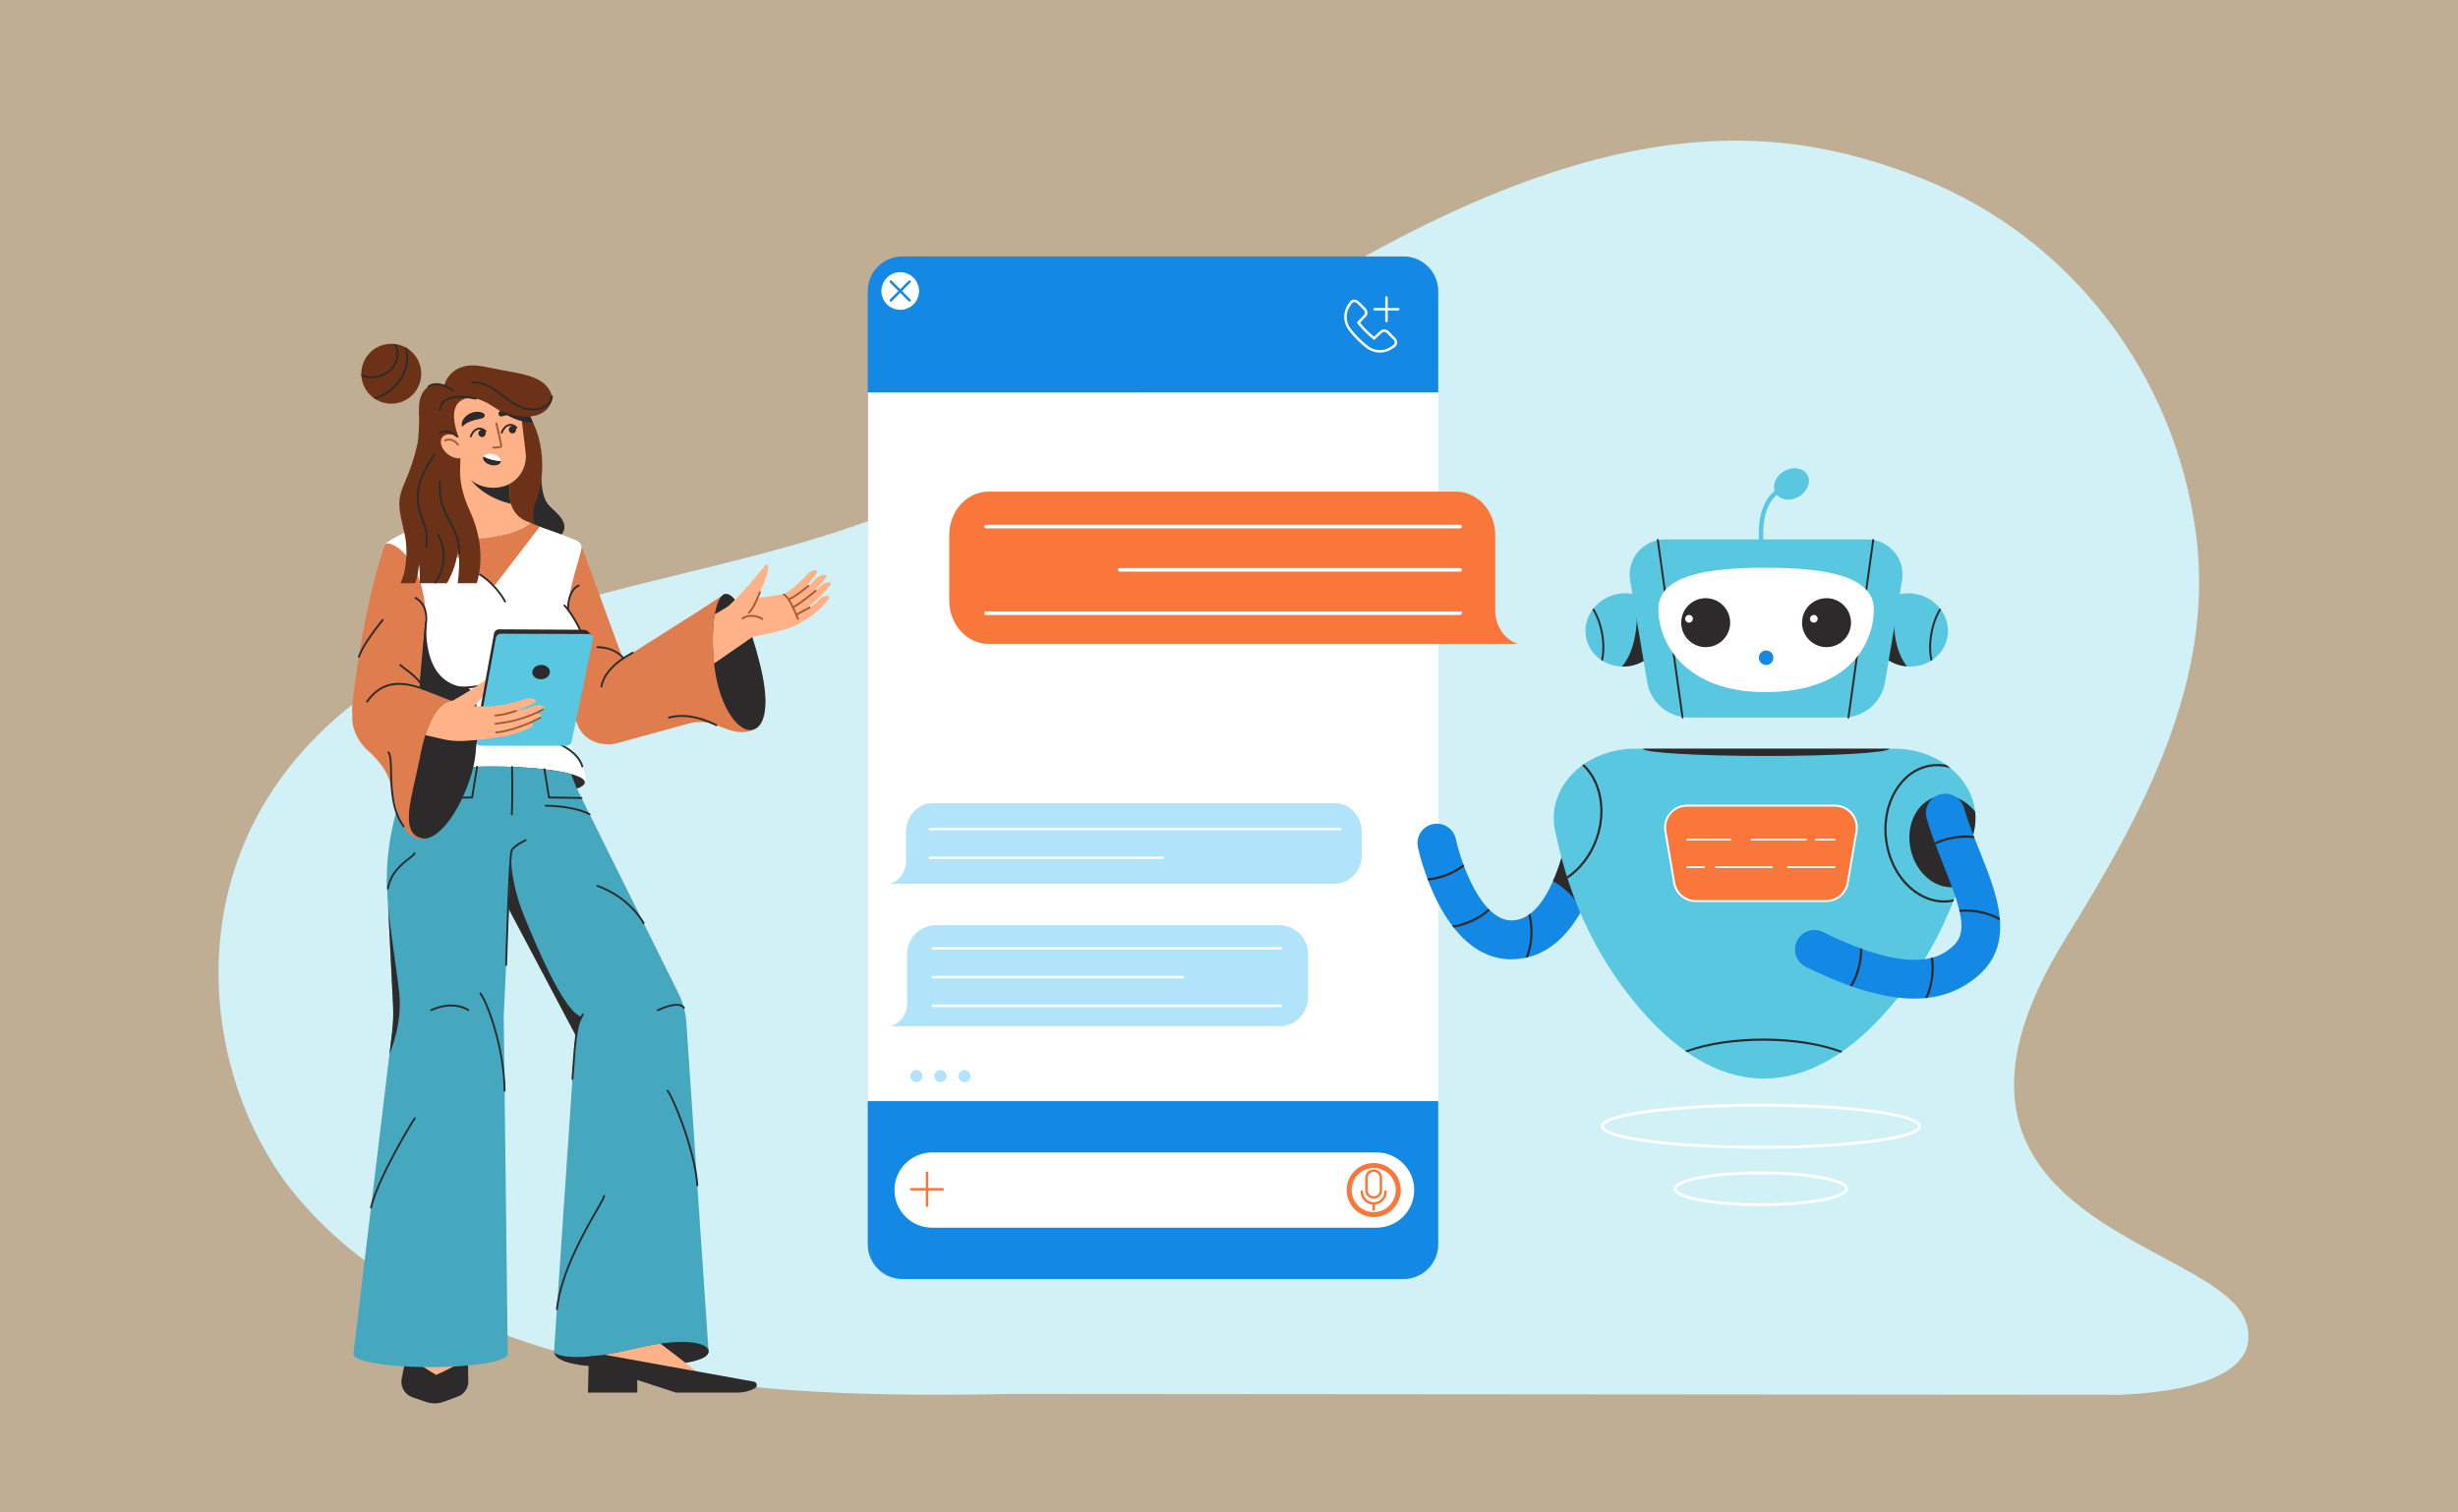 <?xml version="1.0" encoding="utf-8"?>
<!-- Generator: Adobe Illustrator 27.5.0, SVG Export Plug-In . SVG Version: 6.00 Build 0)  -->
<svg version="1.1" xmlns="http://www.w3.org/2000/svg" xmlns:xlink="http://www.w3.org/1999/xlink" x="0px" y="0px"
	 viewBox="0 0 650 400" style="enable-background:new 0 0 650 400;" xml:space="preserve">
<g id="_x30_">
	<rect style="fill:#bfae93;" width="650" height="400"/>
	<rect style="opacity:0;fill:#bfae93;" width="650" height="400"/>
</g>
<g id="bg">
	<path style="fill:#D2F1F7;" d="M593.954,349.714c6.118,19.167-33.838,18.962-33.14,19.167L267.9,368.659
		c-51.289,0.964-147.134,1.225-191.033-54.213c-3.054-3.856-5.663-8.054-7.982-12.394c-20.858-39.141-18.706-106.983,63.159-136.63
		c30.302-10.974,62.482-15.585,93.026-26.029c35.365-12.086,68.997-28.676,100.033-49.524
		c92.738-62.328,142.745-58.727,183.138-42.66c39.48,15.687,66.997,52.007,72.486,94.144c5.068,38.998-14.352,74.259-34.514,106.846
		C499.617,323.509,587.005,327.941,593.954,349.714z"/>
</g>
<g id="pers">
	<path style="fill:#2C2A2B;" d="M135.624,136.241c0.539,1.734,2.272,3.614,4.721,4.887c3.643,1.881,7.483,1.714,8.57-0.392
		c1.255-2.432-1.179-4.648-2.809-6.128c-1.022-0.928-1.714-1.763-2.17-3.102c-0.482-1.415-0.652-2.916-0.791-4.397
		c-0.057-0.605-0.086-1.215-0.159-1.819c-0.005-0.042-0.183-0.866-0.221-0.822c-0.002,0.002-5.945,6.895-5.945,6.895l-0.421,1.724
		c-0.274,0.225-0.499,0.5-0.666,0.813C135.379,134.586,135.359,135.399,135.624,136.241z"/>
	<g>
		<defs>
			<path id="SVGID_1_" d="M98.579,105.072c3.443,2.702,8.424,2.102,11.126-1.34c2.702-3.443,2.102-8.424-1.34-11.126
				c-3.443-2.702-8.424-2.102-11.126,1.34C94.537,97.388,95.137,102.369,98.579,105.072z"/>
		</defs>
		<use xlink:href="#SVGID_1_"  style="overflow:visible;fill:#6B3217;"/>
		<clipPath id="SVGID_00000044164284826627840310000009006565366284849845_">
			<use xlink:href="#SVGID_1_"  style="overflow:visible;"/>
		</clipPath>
		<g style="clip-path:url(#SVGID_00000044164284826627840310000009006565366284849845_);">
			<path style="fill:#2C2A2B;" d="M94.921,106.237c-2.772,0-5.434-0.824-7.634-2.387c-2.654-1.885-4.319-4.618-4.69-7.694
				c-0.371-3.077,0.598-6.127,2.729-8.588c2.125-2.455,5.15-4.03,8.521-4.436c3.371-0.41,6.684,0.405,9.331,2.285
				c2.654,1.885,4.319,4.618,4.69,7.694c0.371,3.077-0.598,6.127-2.729,8.588c-2.125,2.455-5.15,4.03-8.521,4.436
				C96.05,106.204,95.483,106.237,94.921,106.237z M83.087,96.097c0.354,2.937,1.947,5.547,4.486,7.35
				c2.546,1.809,5.738,2.589,8.985,2.198c3.248-0.392,6.163-1.907,8.207-4.269c2.038-2.354,2.965-5.269,2.612-8.205
				c-0.354-2.937-1.947-5.547-4.486-7.35c-2.545-1.809-5.735-2.586-8.985-2.198c-3.248,0.392-6.163,1.907-8.207,4.269
				C83.661,90.246,82.734,93.16,83.087,96.097z"/>
		</g>
		<g style="clip-path:url(#SVGID_00000044164284826627840310000009006565366284849845_);">
			<path style="fill:#2C2A2B;" d="M98.345,100.029c-3.393,0-6.297-2.304-6.677-5.461c-0.201-1.668,0.324-3.322,1.478-4.655
				c1.148-1.327,2.784-2.178,4.604-2.397c3.767-0.461,7.169,1.972,7.584,5.406c0.414,3.436-2.315,6.599-6.082,7.053
				C98.946,100.011,98.644,100.029,98.345,100.029z M98.656,87.954c-0.279,0-0.562,0.017-0.847,0.051
				c-1.698,0.205-3.222,0.997-4.289,2.231c-1.062,1.227-1.545,2.744-1.361,4.272c0,0,0,0,0,0c0.381,3.164,3.534,5.398,7.034,4.975
				c3.497-0.422,6.032-3.339,5.651-6.504C104.492,90.074,101.801,87.954,98.656,87.954z"/>
		</g>
	</g>
	<g>
		<path style="fill:#E07D4E;" d="M141.706,154.664c0.069,0.117,2.909,10.137,5.818,20.431c1.077,3.829,2.164,7.688,3.124,11.097
			c0.215,0.764,0.688,1.407,0.882,2.145c1.499,5.718,5.004,9.152,10.028,7.202l9.451-4.088c0-0.01-17.253-47.156-17.253-47.156
			s-5.742-4.342-9.337-2.971C139.561,143.195,138.865,150.306,141.706,154.664z"/>
	</g>
	<path style="fill:#2C2A2B;" d="M147.524,175.095c1.077,3.829,2.164,7.688,3.124,11.097c0.215,0.764,0.509,1.479,0.882,2.145
		c-0.274-6.092,3.036-12.86,2.85-13.085l-4.123-2.194L147.524,175.095z"/>
	<path style="fill:#6B3217;" d="M128.611,132.882c-0.519,0.235-0.823,0.382-0.823,0.382l2.409,8.844l7.111,2.576l8.08-1.195
		c0.098-0.392-6.161-2.507-3.898-10.196c0-0.01,0.01-0.02,0.01-0.029c0-0.402,0.421-1.048,0.548-1.44
		c0.186-0.529,0.343-1.077,0.49-1.626c0.294-1.166,0.509-2.36,0.646-3.565c0.549-4.829,0.01-10.225-2.145-14.662
		c-0.02-0.039-0.049-0.098-0.088-0.176c-0.235-0.529-0.842-1.91-1.538-3.222c-0.735-1.401-1.567-2.723-2.145-2.87
		c-0.48-0.127-0.882,0.568-1.303,1.126c-0.264,0.353-0.539,0.646-0.833,0.646c-0.94,0-1.841,0.304-2.684,0.852
		c-0.108,0.068-0.215,0.147-0.323,0.215c-3.066,2.302-5.23,8.021-5.23,14.711C126.897,126.878,127.533,130.218,128.611,132.882z"/>
	<path style="fill:#FFFFFF;" d="M105.457,146.354c4.88,4.425,7.542,13.124,6.925,18.58l-0.617,8.511l-0.02,0.167
		c-0.049,0.519-0.098,1.048-0.147,1.587c-0.069,0.725-0.127,1.547-0.206,2.439c-0.49,0.01-1.831,19.373-4.447,29.001
		c8.345,0.147,16.699,0.029,25.044-0.382c0.989,0.402,2.018,0.783,3.075,1.126c9.598,3.124,19.585-0.451,19.585-0.451
		c0.444-1.365-0.153-3.785-1.299-5.514c-1.755-2.647-2.976-4.727-3.348-7.497c-0.465-3.465-0.703-6.965-0.755-10.495
		c0.186-1.156,0.372-2.36,0.568-3.594c0-0.049,0.01-0.108,0.02-0.157c0.078-0.029,0.117-0.039,0.117-0.039
		c3.673-1.596,5.24-3.947,5.338-6.699c0,0,0,0,0-0.01c-0.098-1.89-0.852-4.701-2.262-7.238c-0.039-0.078-0.088-0.147-0.127-0.215
		c-0.206-0.363-0.431-0.715-0.666-1.077c0,0,0-0.01-0.01-0.01c-0.588-0.891-1.244-1.802-1.959-2.703v-0.01
		c-0.204-5.859,3.74-15.674,3.53-17.21c-0.013-0.039-0.032-0.098-0.045-0.138c-0.284-0.626-0.676-1.086-1.214-1.321
		c-3.379-1.469-7.436-2.869-10.063-3.799l-11.716,14.906l-17.115-13.79c-0.529-0.666-1.215-1.205-2.057-1.557
		c0,0-8.903,3.82-9.677,5.162C101.518,144.922,102.997,144.124,105.457,146.354z"/>
	
		<ellipse transform="matrix(0.673 -0.739 0.739 0.673 -37.445 129.841)" style="fill:#6B3217;" cx="128.208" cy="107.294" rx="9.148" ry="12.277"/>
	<path style="fill:#2C2A2B;" d="M107.798,171.971c0.01,0.068,0.02,0.137,0.029,0.206c0.108,0.656,0.215,1.293,0.323,1.949
		c0.431,2.684,3.467,21.234,3.467,21.234c1.831,1.469,5.729,7.315,12.703,7.364c3.431-7.922,2.403-20.643-1.146-20.939
		c-12.313-1.026-10.298-17.646-10.435-17.851l-4.745,7L107.798,171.971z"/>
	<path style="fill:#6B3217;" d="M113.786,101.975c-3.22,1.51-3.961,6.722-1.655,11.641c2.306,4.919,6.787,7.683,10.007,6.173
		s3.961-6.722,1.655-11.641C121.487,103.229,117.007,100.465,113.786,101.975z"/>
	<path style="fill:#E07D4E;" d="M125.212,142.431c6.337,0,11.871-1.499,14.838-3.742c0.147-0.108,0.284-0.215,0.421-0.333
		l2.292,0.93l-0.088,0.098l-11.916,15.512l-18.021-13.84C114.913,141.497,122.646,142.431,125.212,142.431z"/>
	<path style="fill:#2C2A2B;" d="M106.064,206.898c0,0.411,0.353,0.813,1.009,1.195c0.304,0.176,0.676,0.343,1.107,0.509
		c3.8,1.45,12.292,2.468,22.174,2.468c1.724,0,3.408-0.029,5.034-0.088c7.679-0.284,14.016-1.185,17.15-2.38
		c1.361-0.519,2.116-1.097,2.116-1.704c0-0.803-1.332-1.557-3.634-2.194c-3.702-1.028-9.912-1.753-17.16-1.93
		c-1.146-0.029-2.311-0.049-3.506-0.049c-8.727,0-16.386,0.793-20.666,1.979c-0.46,0.127-0.882,0.264-1.264,0.392
		C106.906,205.644,106.064,206.251,106.064,206.898z"/>
	<path style="fill:#FFB287;" d="M115.751,139.287l2.292,2.458c2.174,0.441,4.603,0.686,7.169,0.686c6.65,0,12.419-1.655,15.26-4.074
		l-1.283-0.519c-2.018-0.832-3.497-2.537-4.074-4.574c-0.176-0.607-0.264-1.254-0.264-1.91v-13.311h-13.79v14.084
		c0,2.439-1.273,4.701-3.359,5.975L115.751,139.287z"/>
	<path style="fill:#2C2A2B;" d="M124.031,126.194c0,0,2.742,5.012,11.08,7.069c-0.175-0.61-0.266-1.252-0.266-1.908v-3.861
		L124.031,126.194z"/>
	<g>
		<path style="fill:#E07D4E;" d="M102.45,194.801l5.446-4.016c0.97-1.508,1.655-3.222,2.165-4.975
			c1.097-3.869,1.293-7.943,1.538-10.646c0.049-0.539,0.098-1.068,0.147-1.587l0.02-0.167l0.617-8.511
			c0.617-5.455-1.181-14.602-6.007-19.085c-2.364-2.196-4.092-2.287-4.463-1.924c-0.343,0.588-5.524,14.672-8.737,42.458
			C92.558,191.677,96.475,194.782,102.45,194.801z"/>
	</g>
	<path style="fill:#FFB287;" d="M131.579,128.936l0.229-0.027c4.519-0.544,7.741-4.649,7.197-9.168l-2.196-18.232l-17.958,2.163
		l2.032,16.867C121.517,125.812,126.306,129.572,131.579,128.936z"/>
	<path style="fill:#2C2A2B;" d="M131.948,108.998c1.537-2.053,5.752-2.145,6.573,0.55c0.017,0.082-0.071,0.154-0.148,0.121
		c-1.002-0.389-1.857-0.321-2.844-0.177c-0.982,0.115-1.938,0.468-2.875,0.644C132.028,110.277,131.551,109.488,131.948,108.998
		L131.948,108.998z"/>
	<path style="fill:#2C2A2B;" d="M127.392,110.647c-1.259,0.288-2.648,0.559-3.821,1.178c-0.401,0.22-0.825,0.503-1.201,0.942
		c-0.04,0.046-0.109,0.05-0.155,0.011c-0.272-0.637-0.024-1.39,0.33-1.954c1.125-1.629,3.35-2.436,5.229-1.594
		C128.508,109.664,128.196,110.537,127.392,110.647L127.392,110.647z"/>
	<g>
		<path style="fill:#2C2A2B;" d="M124.499,115.669c-0.025,0-0.05-0.004-0.075-0.012c-0.13-0.042-0.202-0.18-0.16-0.311
			c0.016-0.048,0.391-1.202,1.301-1.835c0.161-0.116,0.323-0.203,0.493-0.265c0.484-0.188,0.98-0.204,1.433-0.042
			c0.471,0.15,0.805,0.441,0.965,0.582l0.057,0.048c0.129,0.042,0.175,0.17,0.132,0.3c-0.042,0.129-0.207,0.188-0.337,0.146
			c-0.062-0.021-0.103-0.056-0.178-0.122c-0.135-0.119-0.416-0.365-0.798-0.486c-0.352-0.126-0.719-0.111-1.101,0.037
			c-0.132,0.048-0.255,0.115-0.382,0.206c-0.773,0.538-1.112,1.572-1.116,1.582C124.701,115.602,124.604,115.669,124.499,115.669z"
			/>
	</g>
	<g>
		<path style="fill:#2C2A2B;" d="M132.672,114.684c-0.025,0-0.05-0.004-0.075-0.012c-0.13-0.042-0.202-0.181-0.16-0.311
			c0.016-0.049,0.391-1.202,1.301-1.835c0.161-0.116,0.323-0.203,0.493-0.265c0.486-0.188,0.983-0.202,1.434-0.042
			c0.471,0.149,0.805,0.441,0.965,0.582l0.057,0.048c0.129,0.042,0.175,0.17,0.132,0.3c-0.043,0.13-0.207,0.188-0.337,0.146
			c-0.061-0.021-0.103-0.056-0.178-0.122c-0.135-0.118-0.416-0.364-0.797-0.485c-0.352-0.124-0.72-0.111-1.102,0.036
			c-0.131,0.048-0.254,0.115-0.381,0.206c-0.773,0.538-1.112,1.572-1.116,1.582C132.874,114.617,132.776,114.684,132.672,114.684z"
			/>
	</g>
	<path style="fill:#2C2A2B;" d="M134.554,113.75c0.065,0.542,0.55,0.93,1.082,0.866c0.532-0.064,0.911-0.556,0.846-1.098
		c-0.065-0.542-0.55-0.93-1.082-0.866C134.868,112.716,134.489,113.208,134.554,113.75z"/>
	<path style="fill:#2C2A2B;" d="M126.509,114.719c0.065,0.542,0.55,0.93,1.082,0.866c0.532-0.064,0.911-0.556,0.846-1.098
		c-0.065-0.542-0.55-0.93-1.082-0.866C126.823,113.686,126.444,114.177,126.509,114.719z"/>
	<g>
		<path style="fill:#A55930;" d="M130.502,118.63c-0.045,0-0.078,0-0.096-0.001c-0.136-0.002-0.246-0.114-0.244-0.25
			c0.002-0.135,0.112-0.244,0.247-0.244c0.031-0.002,0.067,0.001,0.102,0.001c0.55,0,1.403-0.057,1.813-0.217
			c-0.097-0.706-0.834-3.906-1.312-5.909c-0.032-0.132,0.05-0.266,0.183-0.297c0.134-0.033,0.266,0.051,0.297,0.183
			c1.484,6.219,1.404,6.268,1.21,6.386C132.177,118.605,130.889,118.63,130.502,118.63z M132.575,118.072h0.006H132.575z"/>
	</g>
	<g>
		<path style="fill:#2C2A2B;" d="M122.023,182.093c-0.116,0-0.233-0.001-0.352-0.003c-0.136-0.002-0.246-0.114-0.244-0.251
			c0.002-0.136,0.132-0.263,0.25-0.244c3.908,0.043,6.625-0.851,6.652-0.859c4.98-2.168,6.384-5.937,4.153-11.193
			c-0.053-0.126,0.005-0.271,0.131-0.324c0.126-0.053,0.271,0.005,0.324,0.131c2.325,5.478,0.793,9.574-4.43,11.847
			C128.379,181.242,125.825,182.093,122.023,182.093z"/>
	</g>
	<g>
		<path style="fill:#2C2A2B;" d="M143.56,181.005c-0.116,0-0.233-0.001-0.352-0.003c-0.136-0.002-0.246-0.114-0.244-0.251
			c0.002-0.136,0.111-0.261,0.25-0.244c3.911,0.05,6.626-0.85,6.652-0.859c4.98-2.168,6.384-5.937,4.153-11.193
			c-0.023-0.054-2.371-5.495-4.944-8.161c-0.095-0.098-0.092-0.254,0.006-0.349c0.098-0.094,0.254-0.092,0.349,0.006
			c2.637,2.731,4.946,8.083,5.043,8.31c2.326,5.478,0.794,9.575-4.43,11.848C149.916,180.154,147.361,181.005,143.56,181.005z"/>
	</g>
	<path style="fill:#2C2A2B;" d="M130.795,107.544c0.167,0.127,0.343,0.274,0.548,0.431c0.255,0.186,0.519,0.382,0.784,0.568
		c2.38,1.675,5.142,3.134,8.825,3.252c-0.235-0.529-0.842-1.91-1.538-3.222c-1.273-0.764-2.576-1.381-3.448-1.743
		c-0.118-0.059-0.225-0.098-0.323-0.137c-0.754-0.294-1.518-0.411-2.282-0.313C132.421,106.486,131.569,106.897,130.795,107.544z"/>
	<path style="fill:#6B3217;" d="M118.904,101.015l6.605-2.143l2.917,1.579c0.05-0.046,0.094-0.095,0.146-0.14
		c0,0-1.218-3.462-1.218-3.462c1.943,0.374,3.886,0.747,5.829,1.121c3.128,0.601,6.406,0.997,9.267,2.494
		c2.074,1.085,4.247,3.762,3.309,6.003c-1.246,2.978-4.546,4.48-9.899,3.327c-2.174-0.468-4.086-1.305-5.557-2.329
		c0,0-0.022-0.016-0.064-0.045c-0.621-0.434-5.662-3.809-8.736-1.186c-3.279,2.799,0.07,10.091,0.07,10.091
		s-2.879,2.201-2.991,1.894c-0.112-0.307-5.533-11.333-5.533-11.333L118.904,101.015z"/>
	<path style="fill:#6B3217;" d="M106.73,152.108c-0.098,0.362-0.539,1.322-0.833,2.135h3.947c0.46-1.469,0.803-3.105,0.95-4.907
		c0.029-0.333,0.304,1.832,0.215,4.907h7.189c1.332-2.312,2.674-5.544,2.997-9.559c0.039-0.48,0.597,4.319-0.166,9.559h5.054
		c1.871-6.171,0.921-13.085-1.734-18.883c-1.548-3.379-2.596-6.67-2.693-10.431l0.225-8.541l-11.078-7.894
		c0.17,3.862-0.181,7.873-0.377,8.745c-0.96,4.192-1.758,6.554-3.403,10.373c-0.225,0.549-0.46,1.097-0.666,1.655
		c-1.861,4.887,0.274,8.756,0.921,13.585C107.7,145.928,107.445,149.17,106.73,152.108z"/>
	<path style="fill:#FFB287;" d="M118.419,120.114c1.693,1.329,3.793,1.479,4.69,0.335c0.898-1.144,0.253-3.148-1.44-4.477
		c-1.693-1.329-3.793-1.479-4.69-0.335C116.082,116.781,116.726,118.785,118.419,120.114z"/>
	<path style="fill:#6B3217;" d="M106.691,139.689c0.127,0.588,0.294,1.146,0.499,1.694c0.206,0.548,0.441,1.068,0.705,1.557
		c-0.176-0.646-0.372-1.263-0.597-1.851C107.112,140.6,106.916,140.129,106.691,139.689z"/>
	<g>
		<path style="fill:#2C2A2B;" d="M119.916,103.617c-0.053,0-0.107-0.017-0.152-0.052c-0.038-0.03-3.832-2.945-6.285-1.139
			c-0.108,0.082-0.264,0.059-0.345-0.052c-0.081-0.109-0.058-0.264,0.052-0.345c2.752-2.03,6.715,1.016,6.882,1.147
			c0.107,0.084,0.126,0.239,0.042,0.347C120.062,103.585,119.989,103.617,119.916,103.617z"/>
	</g>
	<g>
		<path style="fill:#2C2A2B;" d="M120.9,115.712c-0.037,0-0.074-0.008-0.109-0.024c-0.062-0.029-0.119-0.079-0.233-0.178
			c-0.564-0.488-2.063-1.785-4.216-0.768c-0.123,0.059-0.27,0.006-0.329-0.118c-0.058-0.123-0.005-0.271,0.118-0.329
			c2.447-1.153,4.181,0.349,4.75,0.842c0.062,0.053,0.106,0.093,0.134,0.112c0.124,0.059,0.17,0.203,0.112,0.326
			C121.084,115.662,120.993,115.712,120.9,115.712z"/>
	</g>
	<g>
		<path style="fill:#2C2A2B;" d="M112.68,144.931c-0.014,0-0.028-0.001-0.042-0.003c-0.134-0.023-0.225-0.15-0.202-0.285
			c0.526-3.104-0.224-5.183-1.019-7.384c-0.675-1.869-1.372-3.801-1.214-6.387c0.269-4.38,2.867-8.352,3.976-10.047
			c0.227-0.347,0.461-0.705,0.488-0.794c0.024-0.134,0.153-0.221,0.288-0.194c0.134,0.025,0.222,0.158,0.196,0.292
			c-0.028,0.15-0.166,0.365-0.559,0.966c-1.088,1.663-3.636,5.558-3.896,9.807c-0.152,2.484,0.528,4.368,1.186,6.189
			c0.781,2.164,1.589,4.402,1.041,7.634C112.902,144.845,112.798,144.931,112.68,144.931z"/>
	</g>
	<path style="fill:#45A8BF;" d="M103.518,220.629h53.673l-4.652-12.027l-1.518-3.898c-3.702-1.028-9.912-1.753-17.16-1.93
		c-1.146-0.029-2.311-0.049-3.506-0.049c-8.727,0-16.386,0.793-20.666,1.979l-1.508,3.898L103.518,220.629z"/>
	<path style="fill:#45A8BF;" d="M113.341,256.437c8.658,1.499,18.188-11.753,21.273-29.598c0.372-2.106,0.627-4.182,0.784-6.21
		c0.264-3.389,0.255-6.631-0.01-9.647c-0.264-2.997-0.783-5.759-1.528-8.208c-1.146-0.029-2.311-0.049-3.506-0.049
		c-8.727,0-16.386,0.793-20.666,1.979c-0.46,0.127-0.882,0.264-1.264,0.392c-0.48,0.96-0.93,1.959-1.352,2.997
		c-1.645,3.957-2.958,8.462-3.8,13.31C100.178,239.248,104.683,254.929,113.341,256.437z"/>
	<path style="fill:#E07D4E;" d="M96.632,197.897c-1.781-1.91-3.748-5.079-3.459-8.694c0.602-7.539,8.63-12.187,15.543-8.308
		c5.301,2.194,11.674,4.415,11.669,4.436c0.307,0.024,0.305,0.308,0.602,0.393c5.395,1.539,5.729,11.442,3.017,20.198
		c-2.487,8.026-7.563,15.815-12.548,15.873c-0.453,0.005-0.906-0.054-1.356-0.182c-1.346-0.384-2.358-1.304-3.077-2.604
		c-2.032-2.987-3.068-8.313-3.864-11.946c-0.728-3.323-3.585-6.421-5.269-8.024c-0.438-0.338-0.852-0.708-1.233-1.114
		C96.65,197.92,96.634,197.906,96.632,197.897z"/>
	<g>
		<path style="fill:#2C2A2B;" d="M121.379,146.686c-0.003,0-0.007,0-0.011,0c-0.136-0.006-0.242-0.122-0.236-0.258
			c0.161-3.602-1.058-5.89-2.349-8.313c-1.489-2.796-3.029-5.687-2.694-10.826c0.008-0.137,0.127-0.241,0.263-0.23
			c0.136,0.009,0.239,0.126,0.23,0.263c-0.326,4.998,1.18,7.826,2.637,10.561c1.323,2.484,2.573,4.831,2.406,8.568
			C121.62,146.583,121.511,146.686,121.379,146.686z"/>
	</g>
	<g>
		<path style="fill:#2C2A2B;" d="M140.864,108.564c-3.065,0-5.513-1.838-7.893-3.626c-2.43-1.824-4.942-3.712-8.079-3.577
			c-0.13-0.004-0.251-0.101-0.257-0.237c-0.005-0.136,0.1-0.251,0.237-0.257c3.308-0.121,5.898,1.801,8.396,3.676
			c2.835,2.127,5.515,4.139,9.167,3.357c1.343-0.287,3.308-1.472,3.26-3.107c-0.004-0.137,0.104-0.25,0.24-0.254
			c0.114-0.01,0.251,0.104,0.254,0.24c0.056,1.917-2.146,3.284-3.65,3.605C141.959,108.507,141.402,108.564,140.864,108.564z"/>
	</g>
	<g>
		<path style="fill:#2C2A2B;" d="M116.396,108.592c-0.008,0-0.016,0-0.024-0.001c-0.136-0.013-0.235-0.134-0.222-0.27
			c0.106-1.096,0.57-1.96,1.38-2.567c2.293-1.719,6.637-0.896,8.065-0.625c0.125,0.024,0.223,0.042,0.287,0.052
			c0.135,0.021,0.227,0.148,0.205,0.283c-0.022,0.135-0.149,0.225-0.283,0.205c-0.067-0.011-0.169-0.03-0.301-0.055
			c-3.688-0.699-6.271-0.519-7.676,0.535c-0.694,0.521-1.093,1.268-1.185,2.22C116.629,108.496,116.522,108.592,116.396,108.592z"/>
	</g>
	<path style="fill:#E07D4E;" d="M156.786,179.28c3.506-2.216,7.012-4.432,10.519-6.647c5.74-3.628,11.48-7.255,17.22-10.883
		c1.275-0.806,6.964-4.583,6.964-4.583c3.073,0.221,7.981,12.584,9.257,17.94c1.129,4.741,2.869,11.393,0.4,15.969
		c-1.369,2.537-4.255,2.863-6.832,2.358c-1.898-0.372-3.636-1.242-5.458-1.854c-1.984-0.666-3.927-0.778-5.987-0.425l-19.736,5.413
		c-4.4,0.963-7.93-0.752-9.718-3.492C151.253,189.766,152.706,181.773,156.786,179.28z"/>
	<path style="fill:#2C2A2B;" d="M188.846,175.467c0.029,0.362,0.069,0.725,0.117,1.097c1.322,10.431,6.357,17.463,10.186,16.406
		c3.859-1.087,4.133-8.531,1.655-17.934c-0.558-2.272-1.195-4.496-1.861-6.562c-1.293-3.977-2.752-7.365-4.221-9.393
		c-0.911-1.264-1.812-1.998-2.684-2.018c-1.352-0.049-2.419,2.057-3.007,5.407C188.435,165.849,188.307,170.482,188.846,175.467z"/>
	<path style="fill:#2C2A2B;" d="M111.931,221.736c3.408,0.46,8.834-5.475,12.272-15.485c1.273-3.742,1.792-7.375,1.714-10.539
		c-0.098-3.996-1.166-7.228-2.88-8.972c-0.588-0.598-1.244-1.019-1.969-1.244c-0.411-0.118-0.803-0.176-1.205-0.176h-0.01
		c-3.017,0.01-5.602,3.516-7.375,9.089c-0.578,1.812-1.058,3.839-1.45,6.033C109.13,210.169,105.124,220.815,111.931,221.736z"/>
	<g>
		<path style="fill:#2C2A2B;" d="M159.029,181.831c-0.015,0-0.031-0.001-0.046-0.004c-0.134-0.025-0.223-0.154-0.197-0.288
			c0.628-3.348,3.544-6.551,8.21-9.019c0.091-0.049,0.152-0.08,0.177-0.096c0.114-0.073,0.268-0.039,0.341,0.077
			c0.073,0.115,0.038,0.268-0.077,0.341c-0.029,0.018-0.101,0.057-0.209,0.114c-4.531,2.396-7.356,5.477-7.956,8.673
			C159.249,181.748,159.145,181.831,159.029,181.831z"/>
	</g>
	<g>
		<path style="fill:#2C2A2B;" d="M111.275,180.298c-0.008,0-0.015,0-0.023-0.001c-0.136-0.012-0.236-0.132-0.224-0.269l1.464-16.118
			c-0.006,0.012-0.006-0.07-0.005-0.206c0.02-2.535-0.906-4.344-2.752-5.377c-0.119-0.067-0.162-0.217-0.095-0.336
			c0.066-0.119,0.218-0.16,0.337-0.095c2.016,1.127,3.027,3.083,3.005,5.813c-0.001,0.091-0.002,0.156,0.001,0.189l-1.462,16.177
			C111.509,180.202,111.401,180.298,111.275,180.298z"/>
	</g>
	<g>
		<path style="fill:#2C2A2B;" d="M115.059,154.323c-0.056,0-0.112-0.019-0.159-0.058c-0.104-0.087-0.118-0.243-0.031-0.348
			c1.554-1.856,3.762-7.349,0.667-12.475c-0.071-0.117-0.033-0.269,0.083-0.339c0.116-0.071,0.269-0.034,0.339,0.083
			c3.233,5.355,0.917,11.103-0.711,13.048C115.2,154.293,115.129,154.323,115.059,154.323z"/>
	</g>
	<g>
		<path style="fill:#2C2A2B;" d="M121.23,186.068c-0.03,0-0.061-0.005-0.09-0.017l-9.681-3.786
			c-4.936-1.623-10.086-2.332-14.215,3.457c-0.08,0.111-0.234,0.137-0.345,0.058s-0.137-0.233-0.058-0.345
			c4.315-6.048,9.656-5.32,14.784-3.635l9.693,3.791c0.127,0.05,0.19,0.193,0.14,0.32
			C121.422,186.008,121.329,186.068,121.23,186.068z"/>
	</g>
	<g>
		<path style="fill:#2C2A2B;" d="M106.721,218.782c-0.076,0-0.152-0.035-0.2-0.102c-3.144-4.345-3.259-10.169-3.343-14.421
			c-0.046-2.345-0.086-4.37-0.661-5.156c-0.081-0.11-0.057-0.265,0.053-0.345c0.11-0.081,0.264-0.058,0.345,0.053
			c0.667,0.912,0.707,2.91,0.757,5.438c0.083,4.188,0.197,9.921,3.249,14.142c0.08,0.11,0.055,0.265-0.055,0.345
			C106.822,218.767,106.771,218.782,106.721,218.782z"/>
	</g>
	<g>
		<path style="fill:#2C2A2B;" d="M189.434,192.034c-0.027,0-0.056-0.004-0.083-0.014c-0.07-0.025-0.212-0.093-0.417-0.193
			c-4.401-2.145-8.426-2.753-11.968-1.815c-0.133,0.039-0.267-0.043-0.302-0.175c-0.035-0.132,0.043-0.267,0.175-0.302
			c3.659-0.97,7.801-0.35,12.311,1.848c0.182,0.088,0.306,0.15,0.367,0.172c0.128,0.046,0.196,0.188,0.15,0.316
			C189.63,191.971,189.535,192.034,189.434,192.034z"/>
	</g>
	<g>
		<path style="fill:#2C2A2B;" d="M94.895,173.96c-0.027,0-0.055-0.004-0.081-0.014c-0.129-0.045-0.197-0.186-0.152-0.315
			c1.182-3.377,4.988-8.122,6.239-9.682l0.137-0.171c0.085-0.106,0.242-0.123,0.347-0.039c0.106,0.085,0.124,0.241,0.038,0.347
			l-0.138,0.172c-1.238,1.543-5.004,6.239-6.157,9.536C95.093,173.897,94.997,173.96,94.895,173.96z"/>
	</g>
	<g>
		<path style="fill:#2C2A2B;" d="M111.824,182.462c-0.12,0-0.226-0.088-0.244-0.211c-0.292-1.966-3.206-4.132-4.771-5.296
			c-0.709-0.527-1.055-0.789-1.166-0.973c-0.071-0.116-0.034-0.267,0.082-0.338c0.116-0.07,0.269-0.035,0.34,0.081
			c0.07,0.112,0.563,0.479,1.039,0.833c1.736,1.291,4.642,3.452,4.965,5.621c0.02,0.135-0.073,0.26-0.208,0.281
			C111.848,182.461,111.836,182.462,111.824,182.462z"/>
	</g>
	<g>
		<path style="fill:#2C2A2B;" d="M164.813,174.352c-0.1,0-0.194-0.062-0.232-0.161c-0.151-0.357-2.162-2.723-6.596-2.783
			c-0.136-0.002-0.246-0.114-0.244-0.251c0.002-0.136,0.129-0.236,0.251-0.244c4.765,0.064,6.914,2.729,7.053,3.106
			c0.047,0.128-0.019,0.27-0.147,0.317C164.87,174.347,164.841,174.352,164.813,174.352z"/>
	</g>
	<g>
		<path style="fill:#2C2A2B;" d="M150.258,161.552c-0.129,0-0.238-0.1-0.247-0.23c-0.233-3.455,1.339-6.235,2.953-6.664
			c0.131-0.036,0.268,0.044,0.302,0.175c0.035,0.132-0.044,0.267-0.175,0.302c-1.205,0.321-2.819,2.696-2.586,6.153
			c0.009,0.136-0.094,0.254-0.23,0.263C150.269,161.552,150.264,161.552,150.258,161.552z"/>
	</g>
	<path style="fill:#45A8BF;" d="M124.105,220.708l0.823,1.547l2.086,3.937l18.678,35.269l6.474,12.223l-0.304,4.476l-5.367,79.501
		l4.3,2.429l36.592-2.429l-5.886-87.219c-0.186-2.703-0.901-5.338-2.106-7.767l-26.983-54.388L124.105,220.708z"/>
	<path style="fill:#2C2A2B;" d="M145.692,261.462l6.474,12.223l-0.304,4.476l0.059-0.02c0.539-5.994,1.009-7.63,1.851-9.197
		c-1.322-0.637-4.902-1.482-15.186-26.714c-4.253-10.436-3.345-17.752-3.443-18.007l-8.129,1.969L145.692,261.462z"/>
	<path style="fill:#2C2A2B;" d="M146.495,357.662c0.411,1.861,3.536,3.085,9.158,3.614c2.723,0.245,6.033,0.343,9.902,0.264
		c1.41-0.029,2.762-0.059,4.045-0.118c2.135-0.078,4.094-0.176,5.877-0.313c2.243-0.176,4.192-0.392,5.828-0.666
		c3.692-0.627,5.788-1.518,6.082-2.782c0.402-1.802-3.448-3.643-12.752-2.321c-1.939,0.274-4.114,0.686-6.533,1.263
		c-3.232,0.774-5.994,1.313-8.355,1.665c-0.803,0.127-1.557,0.225-2.262,0.304c-0.617,0.078-1.205,0.137-1.763,0.176
		C148.033,359.396,146.495,357.662,146.495,357.662z"/>
	<path style="fill:#2C2A2B;" d="M109.063,369.533l3.599,1.234c1.532,0.525,3.198,0.505,4.716-0.058l3.728-1.381
		c1.666-0.617,2.76-2.218,2.731-3.994l-0.079-4.811c0.693-2.317-1.561-4.428-3.828-3.587c0,0-11.15,1.591-12.79,3.154l-0.916,4.478
		C105.789,366.702,107.004,368.827,109.063,369.533z"/>
	<path style="fill:#FFB287;" d="M115.312,363.619c5.935-2.626,8.275-4.397,8.275-4.397l-15.228,0.082L115.312,363.619z"/>
	<path style="fill:#45A8BF;" d="M93.537,357.956c-0.029,0.068-0.069,0.137-0.069,0.215c0,1.871,9.128,3.399,20.382,3.399
		c10.725,0,19.501-1.381,20.304-3.134h0.118l-1.068-89.746l2.39-50.529l-33.301,14.535l0.186,3.8l0.029,0.568
		c0,0.088,0.01,0.176,0.01,0.274l0.069,1.303v0.049l1.352,27.189c0.118,2.37,0.029,4.75-0.255,7.111l-0.705,5.886
		c-0.01,0.02-0.01,0.03-0.01,0.039l-9.501,79.031L93.537,357.956z"/>
	<g>
		<path style="fill:#2C2A2B;" d="M133.837,255.482c-0.002,0-0.005,0-0.007,0c-0.136-0.004-0.244-0.118-0.24-0.255
			c0.088-2.956,0.878-28.921,1.449-30.296c0.599-1.447,3.75-2.898,3.883-2.959c0.122-0.06,0.27-0.003,0.327,0.122
			c0.057,0.124,0.002,0.271-0.122,0.327c-0.862,0.393-3.196,1.646-3.632,2.699c-0.405,0.977-1.066,18.549-1.411,30.122
			C134.081,255.377,133.971,255.482,133.837,255.482z"/>
	</g>
	<g>
		<path style="fill:#2C2A2B;" d="M135.359,215.627c-0.003,0-0.006,0-0.009,0c-0.136-0.005-0.243-0.119-0.238-0.256
			c0.039-1.087,0.069-2.338,0.088-3.629c0.047-3.171,0.014-6.762-0.04-8.913c-0.003-0.136,0.105-0.249,0.241-0.253
			c0.002,0,0.004,0,0.006,0c0.134,0,0.244,0.106,0.247,0.241c0.053,2.156,0.086,5.755,0.04,8.933
			c-0.02,1.295-0.049,2.55-0.088,3.639C135.601,215.523,135.491,215.627,135.359,215.627z"/>
	</g>
	<g>
		<path style="fill:#2C2A2B;" d="M153.773,211.277h-0.294c-1.592-0.009-4.444-0.055-6.357-0.086l-0.738-0.012
			c-0.736-0.02-1.215-0.029-1.215-0.029c-0.12-0.003-0.22-0.09-0.239-0.208l-1.205-7.463c-0.021-0.135,0.07-0.262,0.205-0.283
			c0.137-0.02,0.262,0.069,0.284,0.205l1.171,7.26c0.208,0.004,0.561,0.013,1.01,0.024l0.736,0.012
			c1.911,0.031,4.761,0.077,6.351,0.086h0.293c0.136,0,0.247,0.11,0.247,0.247S153.909,211.277,153.773,211.277z"/>
	</g>
	<g>
		<path style="fill:#2C2A2B;" d="M116.252,211.273c-0.517,0-0.858-0.006-0.93-0.019c-0.134-0.026-0.222-0.155-0.196-0.29
			c0.026-0.134,0.16-0.22,0.289-0.196c0.325,0.048,5.617-0.038,9.224-0.107l1.279-7.915c0.022-0.136,0.147-0.224,0.284-0.205
			c0.135,0.023,0.226,0.149,0.205,0.283l-1.313,8.119c-0.019,0.118-0.12,0.206-0.239,0.208
			C123.622,211.174,118.412,211.273,116.252,211.273z"/>
	</g>
	<g>
		<path style="fill:#2C2A2B;" d="M151.383,285.607c-0.006,0-0.011,0-0.017-0.001c-0.136-0.009-0.239-0.126-0.23-0.263
			c0.196-2.939,0.373-5.302,0.54-7.224c0.535-5.954,1.012-7.679,1.879-9.293c0.107-0.213,0.227-0.424,0.357-0.645
			c0.07-0.118,0.223-0.156,0.338-0.087c0.118,0.069,0.157,0.221,0.087,0.339c-0.125,0.21-0.24,0.411-0.344,0.621
			c-0.838,1.56-1.299,3.242-1.826,9.109c-0.166,1.917-0.342,4.277-0.539,7.213C151.62,285.508,151.512,285.607,151.383,285.607z"/>
	</g>
	<g>
		<path style="fill:#2C2A2B;" d="M173.955,267.409c-0.094,0-0.184-0.054-0.225-0.146c-0.056-0.124-0.001-0.271,0.123-0.326
			c3.693-1.675,5.52-1.58,6.404-1.206c0.647,0.274,0.814,0.696,0.831,0.744c0.046,0.128-0.021,0.27-0.149,0.315
			c-0.128,0.046-0.267-0.019-0.314-0.144c-0.008-0.019-0.127-0.288-0.596-0.475c-0.798-0.318-2.484-0.366-5.971,1.215
			C174.024,267.402,173.989,267.409,173.955,267.409z"/>
	</g>
	<g>
		<path style="fill:#2C2A2B;" d="M114.002,267.409c-0.094,0-0.184-0.054-0.225-0.146c-0.056-0.124-0.001-0.271,0.123-0.326
			c6.182-2.805,9.974-0.092,10.132,0.025c0.11,0.081,0.133,0.235,0.052,0.346c-0.081,0.109-0.234,0.133-0.345,0.053
			c-0.036-0.026-3.731-2.65-9.635,0.025C114.071,267.402,114.036,267.409,114.002,267.409z"/>
	</g>
	<path style="fill:#2C2A2B;" d="M103.939,265.879c0.118,2.37,0.029,4.75-0.255,7.111l-0.705,5.886
		c0.215-0.695,3.497-8.11,2.586-16.347c-0.852-7.659-2.537-17.287-2.978-23.839L103.939,265.879z"/>
	<g>
		<path style="fill:#2C2A2B;" d="M184.407,313.754c-0.129,0-0.238-0.1-0.246-0.23c-0.655-9.697-6.884-24.228-7.808-24.842
			c-0.113-0.076-0.144-0.23-0.068-0.343c0.076-0.113,0.229-0.143,0.343-0.069c1.093,0.728,7.36,15.358,8.026,25.221
			c0.009,0.136-0.094,0.254-0.23,0.263C184.417,313.754,184.412,313.754,184.407,313.754z"/>
	</g>
	<g>
		<path style="fill:#2C2A2B;" d="M147.266,346.496c-0.009,0-0.018,0-0.028-0.002c-0.136-0.015-0.233-0.137-0.218-0.272
			c1.088-9.732,7.246-20.477,10.554-26.249c0.999-1.743,1.942-3.389,1.934-3.688c-0.02-0.136,0.075-0.258,0.21-0.277
			c0.136-0.018,0.261,0.077,0.28,0.212c0.056,0.394-0.469,1.335-1.995,3.999c-3.29,5.741-9.414,16.428-10.491,26.058
			C147.497,346.402,147.39,346.496,147.266,346.496z"/>
	</g>
	<g>
		<path style="fill:#2C2A2B;" d="M133.439,288.723c-0.135,0-0.246-0.108-0.247-0.244c-0.146-12.232-5.044-24.189-6.355-25.54
			c-0.095-0.098-0.093-0.254,0.005-0.349c0.099-0.096,0.255-0.094,0.35,0.005c1.61,1.657,6.354,14.08,6.495,25.878
			c0.001,0.137-0.108,0.248-0.244,0.25C133.441,288.723,133.44,288.723,133.439,288.723z"/>
	</g>
	<g>
		<path style="fill:#2C2A2B;" d="M98.108,319.602c-0.019,0-0.038-0.002-0.057-0.007c-0.133-0.031-0.215-0.165-0.183-0.298
			c1.868-7.845,10.934-22.827,11.655-23.729c0.085-0.105,0.242-0.123,0.347-0.039c0.106,0.086,0.124,0.241,0.039,0.348
			c-0.715,0.895-9.708,15.755-11.561,23.536C98.321,319.525,98.22,319.602,98.108,319.602z"/>
	</g>
	<g>
		<path style="fill:#2C2A2B;" d="M170.21,244.412c-0.089,0-0.176-0.049-0.22-0.135c-0.035-0.066-3.525-6.714-12.084-9.748
			c-0.128-0.045-0.196-0.186-0.15-0.315c0.046-0.128,0.186-0.196,0.315-0.149c8.752,3.102,12.324,9.92,12.359,9.988
			c0.063,0.121,0.014,0.27-0.107,0.332C170.287,244.403,170.249,244.412,170.21,244.412z"/>
	</g>
	<g>
		<path style="fill:#2C2A2B;" d="M102.587,235.234c-0.014,0-0.027-0.001-0.041-0.003c-0.135-0.023-0.226-0.15-0.203-0.285
			c0.71-4.245,3.814-6.646,5.668-8.081c0.689-0.533,1.284-0.993,1.386-1.278c0.046-0.13,0.188-0.195,0.315-0.149
			c0.129,0.046,0.196,0.188,0.149,0.315c-0.15,0.422-0.707,0.852-1.549,1.504c-1.797,1.39-4.805,3.717-5.483,7.771
			C102.811,235.148,102.706,235.234,102.587,235.234z"/>
	</g>
	<g>
		<path style="fill:#2C2A2B;" d="M155.929,215.627c-0.047,0-0.095-0.014-0.137-0.042c-0.032-0.021-3.241-2.095-11.536-2.264
			c-0.137-0.003-0.245-0.115-0.242-0.252c0.003-0.137,0.143-0.254,0.252-0.242c8.466,0.173,11.669,2.259,11.801,2.348
			c0.113,0.076,0.143,0.229,0.067,0.342C156.087,215.588,156.008,215.627,155.929,215.627z"/>
	</g>
	<path style="fill:#FFB287;" d="M157.484,358.573c2.223,0.588,6.925,1.812,12.116,2.85c5.23,1.058,11.048,1.929,15.25,1.724
		c0,0-1.508-1.146-3.545-2.703c-2.008-1.538-4.545-3.477-6.67-5.103c-1.939,0.274-4.114,0.686-6.533,1.263
		C163.772,357.642,160.286,358.25,157.484,358.573z"/>
	<g>
		<path style="fill:#2C2A2B;" d="M153.994,202.939c-0.105,0-0.204-0.068-0.236-0.174c-1.116-3.621-5.248-5.463-6.804-6.156
			c-0.461-0.206-0.598-0.269-0.675-0.354c-0.092-0.101-0.084-0.257,0.017-0.349c0.098-0.087,0.244-0.084,0.337,0.005
			c0.058,0.04,0.294,0.145,0.522,0.247c1.612,0.718,5.894,2.627,7.076,6.461c0.04,0.131-0.033,0.27-0.164,0.31
			C154.042,202.935,154.018,202.939,153.994,202.939z"/>
	</g>
	<path style="fill:#2C2A2B;" d="M168.523,368.299v-3.34l10.225,3.34h16.347c1.587,0,3.144-0.392,4.545-1.146
		c0.784-0.431,0.578-1.616-0.304-1.753l-23.859-4.29l-15.73-2.84c-0.803,0.127-1.557,0.225-2.262,0.304
		c-0.617,0.078-1.205,0.137-1.763,0.176l-0.069,2.527l-0.176,7.023H168.523z"/>
	<path style="fill:#FFB287;" d="M117.35,186.567c-0.944,0.481,3.788,4.603,4.939,3.462c4.756-4.713,8.955-9.807,8.683-11.315l0,0
		c0.018-0.298-0.32-0.482-0.56-0.304C130.412,178.41,124.311,183.022,117.35,186.567z"/>
	<g>
		<path style="fill:#2C2A2B;" d="M125.742,194.551c-0.139,0.755,0.043,1.534,0.502,2.15l0.18,0.242l5.192-26.528
			c-0.068-1.955,0.533-2.444,1.225-2.428l23.773,0.045l-0.706-0.63c-0.373-0.525-0.975-0.841-1.619-0.85l-22.319-0.111
			c-0.651-0.002-1.211,0.462-1.329,1.103L125.742,194.551z"/>
		<path style="fill:#5AC7E0;" d="M131.123,168.702l-5.021,27.352c-0.111,0.604,0.353,1.161,0.967,1.161h22.764
			c0.639,0,1.19-0.448,1.32-1.074l5.669-27.279c0.127-0.609-0.337-1.182-0.96-1.184l-23.41-0.082
			C131.801,167.595,131.241,168.06,131.123,168.702z"/>
		<path style="fill:#2C2A2B;" d="M140.763,177.906c0.07,1.045,1.168,1.822,2.452,1.735c1.284-0.086,2.268-1.003,2.198-2.048
			s-1.168-1.822-2.452-1.735C141.677,175.944,140.693,176.861,140.763,177.906z"/>
	</g>
	<g>
		<path style="fill:#FFB287;" d="M188.846,175.467l10.098-6.993l2.263-1.567l-5.436-8.452l-1.048,0.627l-5.691,3.389
			C188.435,165.849,188.307,170.482,188.846,175.467z"/>
		<path style="fill:#FFB287;" d="M195.778,158.93l3.163,9.493c0,0,10.233-1.7,12.338-3.611c1.573-1.428-3.359-7.807-3.359-7.807
			L195.778,158.93z"/>
		<path style="fill:#FFB287;" d="M192.079,160.835c-0.777,0.721,4.903,3.391,5.698,1.978c3.285-5.834,5.93-11.884,5.255-13.259l0,0
			c-0.064-0.292-0.44-0.376-0.622-0.14C202.41,149.414,197.804,155.52,192.079,160.835z"/>
		<path style="fill:#FFB287;" d="M207.773,159.795c0.155-0.042,0.329-0.105,0.458-0.168l0.213-0.122
			c0.154-0.087,0.233-0.153,0.353-0.23c0.213-0.151,0.408-0.297,0.596-0.448c0.377-0.3,0.732-0.606,1.078-0.92
			c0.692-0.627,1.346-1.28,1.975-1.956c1.02-1.102,2.494-2.939,3.544-4.425c0.252-0.357-0.052-0.839-0.483-0.767l0,0
			c-0.782,0.13-1.488,0.538-2.011,1.134c-0.793,0.904-1.61,1.641-2.576,2.527c-0.638,0.582-1.298,1.14-1.976,1.659
			c-0.338,0.26-0.683,0.51-1.025,0.739c-0.17,0.116-0.343,0.224-0.503,0.317c-0.072,0.037-0.173,0.104-0.219,0.118l-0.081,0.038
			c0.026-0.019,0.094-0.047,0.145-0.048L207.773,159.795z"/>
		<path style="fill:#FFB287;" d="M207.87,161.573c0.15-0.041,0.33-0.104,0.446-0.157l0.224-0.112
			c0.158-0.077,0.271-0.147,0.405-0.221c0.262-0.146,0.497-0.295,0.744-0.445c0.48-0.302,0.949-0.612,1.41-0.932
			c0.921-0.639,1.815-1.313,2.676-2.033c1.558-1.3,3.467-3.282,4.769-5.087c0.168-0.233-0.004-0.558-0.291-0.561l0,0
			c-0.98-0.01-1.933,0.378-2.587,1.108c-0.94,1.051-1.941,1.907-3.218,2.832c-0.852,0.62-1.738,1.198-2.643,1.739
			c-0.452,0.271-0.909,0.53-1.367,0.777c-0.227,0.117-0.46,0.244-0.681,0.347c-0.108,0.05-0.231,0.114-0.321,0.148l-0.144,0.061
			c-0.009-0.001,0.041-0.022,0.064-0.017L207.87,161.573z"/>
		<path style="fill:#FFB287;" d="M208.369,164.169c0.125-0.046,0.271-0.104,0.374-0.152l0.227-0.118
			c0.159-0.08,0.279-0.155,0.419-0.233c0.271-0.155,0.526-0.313,0.783-0.474c0.508-0.323,1.007-0.653,1.493-0.999
			c0.974-0.689,1.918-1.413,2.823-2.189c1.571-1.347,3.688-3.416,5.103-5.263c0.241-0.314-0.013-0.764-0.407-0.729l-0.153,0.013
			c-0.911,0.08-1.741,0.524-2.355,1.203c-1.049,1.161-2.151,2.043-3.542,3.088c-0.894,0.673-1.828,1.299-2.78,1.885
			c-0.475,0.294-0.96,0.572-1.445,0.839c-0.242,0.13-0.487,0.261-0.725,0.378c-0.116,0.055-0.246,0.124-0.349,0.166l-0.162,0.072
			c-0.03,0.009-0.019,0.001-0.028,0.01L208.369,164.169z"/>
		<path style="fill:#FFB287;" d="M208.506,166.079l0.316-0.092l0.21-0.078l0.396-0.158c0.171-0.069,0.335-0.142,0.497-0.215
			c0.329-0.148,0.657-0.297,0.979-0.46c1.196-0.606,2.36-1.269,3.464-2.038c1.54-1.064,3.542-2.942,4.845-4.646
			c0.238-0.311,0.03-0.761-0.361-0.788l0,0c-0.743-0.053-1.469,0.229-1.979,0.772c-1.044,1.11-2.318,2.045-3.671,2.841
			c-1.066,0.635-2.199,1.176-3.344,1.655c-0.291,0.122-0.586,0.23-0.882,0.339c-0.149,0.055-0.299,0.109-0.445,0.156l-0.329,0.105
			l-0.155,0.046c-0.027,0.004-0.037,0.005-0.055,0.011L208.506,166.079z"/>
	</g>
	<g>
		<path style="fill:#FFB287;" d="M128.966,189.52c0.173,0.042,0.376,0.073,0.534,0.082l0.272-0.005
			c0.196-0.002,0.308-0.024,0.466-0.036c0.288-0.033,0.554-0.071,0.818-0.117c0.527-0.09,1.034-0.198,1.538-0.319
			c1.006-0.24,1.991-0.526,2.963-0.847c1.579-0.526,3.991-1.524,5.804-2.409c0.435-0.212,0.397-0.842-0.06-1.002l0,0
			c-0.829-0.291-1.733-0.271-2.559,0.028c-1.253,0.455-2.439,0.736-3.851,1.08c-0.93,0.224-1.869,0.415-2.805,0.558
			c-0.467,0.072-2.924,0.4-2.874,0.425L128.966,189.52z"/>
		<path style="fill:#FFB287;" d="M130.054,191.213c0.156,0.026,0.35,0.046,0.48,0.047l0.256-0.007c0.179-0.003,0.314-0.02,0.47-0.03
			c0.305-0.022,0.587-0.059,0.879-0.091c0.574-0.073,1.141-0.157,1.704-0.255c1.127-0.195,2.242-0.433,3.348-0.728
			c1.999-0.532,4.617-1.542,6.597-2.65c0.255-0.143,0.236-0.518-0.028-0.644l0,0c-0.901-0.431-1.95-0.482-2.868-0.088
			c-1.321,0.567-2.614,0.928-4.193,1.233c-1.054,0.206-2.122,0.36-3.191,0.47c-0.534,0.056-1.068,0.098-1.598,0.13
			c-0.26,0.01-0.53,0.027-0.779,0.027c-0.121,0-0.263,0.006-0.361-0.001l-0.16-0.006c-0.008-0.005,0.048-0.003,0.066,0.012
			L130.054,191.213z"/>
		<path style="fill:#FFB287;" d="M128.416,193.691c0.135,0.012,0.295,0.021,0.411,0.02l0.261-0.011
			c0.181-0.005,0.325-0.024,0.488-0.035c0.318-0.027,0.621-0.063,0.928-0.101c0.609-0.08,1.211-0.171,1.809-0.281
			c1.196-0.218,2.381-0.481,3.551-0.809c2.031-0.569,4.878-1.571,6.981-2.669c0.358-0.187,0.317-0.711-0.063-0.849l-0.147-0.053
			c-0.877-0.318-1.835-0.264-2.694,0.099c-1.469,0.622-2.867,0.963-4.603,1.331c-1.116,0.237-2.248,0.414-3.381,0.547
			c-0.566,0.068-1.133,0.116-1.696,0.154c-0.279,0.016-0.563,0.032-0.833,0.037c-0.131,0.001-0.281,0.009-0.394,0.003l-0.181-0.004
			c-0.031-0.004-0.018-0.007-0.03-0.003L128.416,193.691z"/>
		<path style="fill:#FFB287;" d="M127.473,194.994l0.333,0.043l0.228,0.013l0.434,0.015c0.188,0.006,0.37,0.005,0.553,0.003
			c0.367-0.003,0.735-0.008,1.102-0.028c1.365-0.075,2.724-0.217,4.07-0.482c1.873-0.362,4.512-1.294,6.428-2.35
			c0.35-0.193,0.339-0.698-0.014-0.884l0,0c-0.672-0.354-1.465-0.388-2.164-0.091c-1.43,0.608-3.002,0.958-4.592,1.147
			c-1.255,0.156-2.534,0.196-3.8,0.174c-0.321-0.006-0.641-0.026-0.962-0.046c-0.162-0.01-0.324-0.021-0.479-0.037l-0.35-0.037
			l-0.164-0.021c-0.027-0.007-0.036-0.011-0.056-0.012L127.473,194.994z"/>
		<path style="fill:#FFB287;" d="M112.479,194.41l4.682,1.077c1.792,0.411,3.634,0.578,5.465,0.47
			c0.97-0.059,2.116-0.137,3.291-0.245c2.929-0.255,6.033-0.676,7.179-1.332c1.783-1.028-2.037-7.512-2.037-7.512l-8.022-0.127
			l-0.94-0.02l0.118-0.578c0,0-0.95-0.343-2.351-0.823h-0.01C116.838,185.33,114.252,188.837,112.479,194.41z"/>
	</g>
	<g>
		<path style="fill:#A55930;" d="M130.984,191.638c-0.126,0-0.234-0.097-0.246-0.226c-0.012-0.136,0.089-0.256,0.225-0.268
			c6.628-0.573,11.363-3.08,12.656-3.834l0.167,0.188l0.082,0.238c-1.316,0.768-6.131,3.318-12.862,3.899
			C130.999,191.638,130.992,191.638,130.984,191.638z"/>
	</g>
	<g>
		<path style="fill:#A55930;" d="M131.173,193.958c-0.125,0-0.232-0.095-0.245-0.222c-0.014-0.136,0.084-0.257,0.22-0.271
			c5.738-0.596,11.517-3.842,11.574-3.875c0.118-0.068,0.27-0.027,0.337,0.093c0.067,0.119,0.026,0.27-0.093,0.337
			c-0.059,0.033-5.928,3.331-11.768,3.936C131.19,193.958,131.182,193.958,131.173,193.958z"/>
	</g>
	<g>
		<path style="fill:#A55930;" d="M130.984,189.48c-0.127,0-0.236-0.099-0.246-0.228c-0.01-0.136,0.092-0.255,0.228-0.266
			c2.733-0.21,5.364-1.206,5.39-1.217c0.129-0.047,0.27,0.016,0.319,0.143c0.048,0.127-0.015,0.271-0.143,0.319
			c-0.11,0.042-2.725,1.032-5.529,1.248C130.998,189.48,130.991,189.48,130.984,189.48z"/>
	</g>
	<g>
		<path style="fill:#A55930;" d="M197.995,162.307c-0.071,0-0.141-0.03-0.19-0.089c-0.087-0.105-0.072-0.261,0.033-0.348
			c0.777-0.644,1.818-2.549,2.856-5.227c0.028-0.072,0.046-0.117,0.051-0.127c0.058-0.125,0.207-0.176,0.328-0.122
			c0.123,0.057,0.178,0.202,0.122,0.325l-0.04,0.103c-0.627,1.618-1.852,4.475-3.001,5.429
			C198.106,162.288,198.05,162.307,197.995,162.307z"/>
	</g>
	<g>
		<path style="fill:#A55930;" d="M211.021,163.948c-0.097,0-0.19-0.058-0.229-0.154l-0.123-0.302
			c-0.658-1.625-2.201-5.43-3.512-6.025c-0.124-0.057-0.179-0.203-0.123-0.327c0.057-0.125,0.203-0.179,0.327-0.123
			c1.491,0.676,2.971,4.328,3.766,6.289l0.123,0.301c0.051,0.126-0.009,0.27-0.136,0.322
			C211.084,163.942,211.052,163.948,211.021,163.948z"/>
	</g>
	<g>
		<path style="fill:#A55930;" d="M201.591,163.948c-0.052,0-0.104-0.016-0.148-0.049c-1.211-0.909-3.815-1.129-4.922-0.12
			c-0.101,0.091-0.257,0.084-0.349-0.016c-0.092-0.101-0.085-0.257,0.016-0.349c1.299-1.183,4.186-0.936,5.552,0.089
			c0.109,0.082,0.131,0.237,0.049,0.346C201.74,163.914,201.665,163.948,201.591,163.948z"/>
	</g>
	<g>
		<path style="fill:#A55930;" d="M210.846,162.686c-0.087,0-0.172-0.046-0.217-0.129c-0.065-0.12-0.021-0.27,0.099-0.335
			c1.25-0.681,3.149-1.718,3.254-1.783c0.114-0.071,0.266-0.037,0.339,0.077c0.073,0.114,0.042,0.264-0.071,0.338
			c-0.097,0.063-2.54,1.395-3.287,1.802C210.926,162.677,210.886,162.686,210.846,162.686z"/>
	</g>
	<g>
		<path style="fill:#A55930;" d="M209.69,160.886c-0.086,0-0.17-0.045-0.216-0.126c-0.066-0.119-0.024-0.27,0.095-0.336
			c2.521-1.407,5.905-4.33,5.934-4.356c0.102-0.092,0.257-0.085,0.349,0.015s0.086,0.256-0.014,0.348
			c-0.029,0.027-3.434,2.977-6.028,4.425C209.773,160.876,209.731,160.886,209.69,160.886z"/>
	</g>
	<g>
		<path style="fill:#A55930;" d="M208.657,158.729c-0.097,0-0.189-0.058-0.228-0.153c-0.052-0.126,0.008-0.271,0.134-0.323
			c1.812-0.747,5.027-3.475,5.06-3.502c0.104-0.088,0.259-0.076,0.348,0.028c0.088,0.104,0.076,0.26-0.028,0.348
			c-0.134,0.114-3.308,2.808-5.191,3.583C208.72,158.723,208.688,158.729,208.657,158.729z"/>
	</g>
	<g>
		<path style="fill:#A55930;" d="M121.093,117.858c-0.082,0-0.162-0.04-0.208-0.115c-0.048-0.076-1.207-1.846-3.109-1.015
			c-0.126,0.054-0.271-0.003-0.326-0.127c-0.055-0.126,0.002-0.271,0.127-0.326c2.294-1.003,3.71,1.181,3.725,1.204
			c0.073,0.115,0.039,0.267-0.077,0.34C121.184,117.846,121.138,117.858,121.093,117.858z"/>
	</g>
	<g>
		<path style="fill:#2C2A2B;" d="M133.57,159.337c-0.091,0-0.179-0.051-0.222-0.139c-0.02-0.04-2.039-4.111-6.586-7.061
			c-0.115-0.075-0.147-0.227-0.073-0.342c0.075-0.114,0.229-0.146,0.342-0.073c4.668,3.028,6.741,7.218,6.762,7.26
			c0.06,0.123,0.009,0.27-0.114,0.33C133.644,159.33,133.607,159.337,133.57,159.337z"/>
	</g>
	<path style="fill:#2C2A2B;" d="M132.443,121.916c0,0.077,0,0.166-0.026,0.243c-0.205,0.781-1.409,1.127-2.69,0.794
		c-1.281-0.333-2.152-1.242-1.947-2.023c0.026-0.077,0.051-0.154,0.09-0.218c0.602,0.333,1.358,0.64,2.216,0.858
		C130.945,121.788,131.751,121.903,132.443,121.916z"/>
	<path style="fill:#FFFFFF;" d="M132.443,121.916c-0.692-0.013-1.498-0.128-2.357-0.346c-0.858-0.218-1.614-0.525-2.216-0.858
		c0.359-0.627,1.447-0.884,2.6-0.576C131.61,120.43,132.43,121.186,132.443,121.916z"/>
</g>
<g id="chat_00000100383751486757931030000006327253364719381177_">
	<rect x="229.548" y="103.769" style="fill:#FFFFFF;" width="150.865" height="187.616"/>
	<path style="fill:#1388E5;" d="M371.168,338.258H238.623c-5.059,0-9.16-4.101-9.16-9.16v-37.886h150.866v37.886
		C380.328,334.156,376.227,338.258,371.168,338.258z"/>
	<path style="fill:#1388E5;" d="M380.328,103.769H229.462V76.981c0-5.059,4.101-9.16,9.16-9.16h132.545
		c5.059,0,9.16,4.101,9.16,9.16V103.769z"/>
	<g>
		<path style="fill:#FFFFFF;" d="M243.028,76.961c0,2.747-2.227,4.973-4.974,4.973c-2.747,0-4.974-2.227-4.974-4.973
			c0-2.747,2.227-4.974,4.974-4.974C240.801,71.988,243.028,74.215,243.028,76.961z"/>
		<g>
			<path style="fill:#1388E5;" d="M240.541,79.778c-0.085,0-0.169-0.032-0.233-0.097l-4.974-4.974c-0.129-0.129-0.129-0.338,0-0.467
				c0.129-0.129,0.338-0.129,0.467,0l4.974,4.974c0.129,0.129,0.129,0.338,0,0.467C240.71,79.746,240.626,79.778,240.541,79.778z"/>
		</g>
		<g>
			<path style="fill:#1388E5;" d="M235.567,79.778c-0.085,0-0.169-0.032-0.233-0.097c-0.129-0.129-0.129-0.338,0-0.467l4.974-4.974
				c0.129-0.129,0.338-0.129,0.467,0c0.129,0.129,0.129,0.338,0,0.467l-4.974,4.974C235.736,79.746,235.652,79.778,235.567,79.778z"
				/>
		</g>
	</g>
	<path style="fill:#B1E4FA;" d="M338.277,244.683h-90.774c-4.216,0-7.634,3.418-7.634,7.633v11.457v1.756
		c0,2.709-1.775,5.097-4.369,5.878h12.003h0.747h90.027c4.216,0,7.634-3.418,7.634-7.634v-11.457
		C345.911,248.101,342.493,244.683,338.277,244.683z"/>
	<path style="fill:#B1E4FA;" d="M353.008,212.405H246.672c-3.924,0-7.105,3.418-7.105,7.634v6.042v1.756
		c0,2.709-1.652,5.097-4.066,5.878h11.171h0.696h105.641c3.924,0,7.105-3.418,7.105-7.634v-6.042
		C360.113,215.822,356.932,212.405,353.008,212.405z"/>
	<g>
		<g>
			<path style="fill:#FFFFFF;" d="M364.895,93.259c-1.234,0-2.467-0.403-3.483-1.18c-1.795-1.372-3.4-2.977-4.772-4.771
				c-1.152-1.507-1.482-3.489-0.883-5.301c0.066-0.233,0.148-0.419,0.236-0.604c0.029-0.063,0.061-0.131,0.096-0.198
				c0.378-0.725,0.861-1.349,0.882-1.375c0.219-0.326,0.582-0.538,1.01-0.58c0.498-0.046,1.001,0.142,1.381,0.522l1.711,1.711
				c0.64,0.639,0.71,1.605,0.161,2.2l-1.568,1.684c1.076,1.316,2.371,2.609,3.691,3.683l1.678-1.565
				c0.597-0.549,1.563-0.479,2.201,0.161l1.712,1.712c0.38,0.379,0.57,0.883,0.522,1.381c-0.041,0.427-0.253,0.79-0.597,1.023
				c-0.008,0.007-0.633,0.49-1.355,0.867c-0.072,0.037-0.138,0.068-0.206,0.1c-0.18,0.086-0.366,0.168-0.549,0.227l-0.104,0.02
				C366.085,93.165,365.489,93.259,364.895,93.259z M358.128,79.903c-0.028,0-0.057,0.001-0.085,0.004
				c-0.228,0.022-0.419,0.132-0.539,0.31c-0.018,0.024-0.481,0.623-0.829,1.291c-0.029,0.056-0.058,0.115-0.085,0.175
				c-0.078,0.164-0.148,0.323-0.2,0.479c-0.537,1.657-0.246,3.411,0.775,4.745c1.336,1.748,2.899,3.313,4.647,4.648
				c1.335,1.02,3.088,1.311,4.693,0.78l0.102-0.019c0.107-0.039,0.266-0.11,0.424-0.187l0.185-0.089
				c0.662-0.346,1.263-0.81,1.269-0.814c0.195-0.133,0.305-0.324,0.326-0.552c0.029-0.296-0.095-0.614-0.331-0.851l-1.712-1.712
				c-0.381-0.382-0.956-0.444-1.285-0.143l-2.094,1.952l-0.223-0.176c-1.508-1.197-2.998-2.685-4.196-4.188l-0.178-0.222
				l1.957-2.101c0.301-0.326,0.236-0.903-0.145-1.284l-1.711-1.711C358.68,80.024,358.399,79.903,358.128,79.903z"/>
		</g>
		<g>
			<g>
				<path style="fill:#FFFFFF;" d="M366.646,85.221c-0.183,0-0.33-0.148-0.33-0.33v-6.226c0-0.182,0.147-0.33,0.33-0.33
					c0.183,0,0.33,0.148,0.33,0.33v6.226C366.976,85.073,366.828,85.221,366.646,85.221z"/>
			</g>
			<g>
				<path style="fill:#FFFFFF;" d="M369.759,82.107h-6.227c-0.183,0-0.33-0.148-0.33-0.33c0-0.182,0.147-0.33,0.33-0.33h6.227
					c0.183,0,0.33,0.148,0.33,0.33C370.089,81.96,369.941,82.107,369.759,82.107z"/>
			</g>
		</g>
	</g>
	<path style="fill:#FFFFFF;" d="M364.029,324.681H246.482c-5.494,0-9.947-4.453-9.947-9.947l0,0c0-5.494,4.454-9.947,9.947-9.947
		h117.547c5.494,0,9.947,4.453,9.947,9.947l0,0C373.976,320.228,369.523,324.681,364.029,324.681z"/>
	<g>
		<g>
			<path style="fill:#FFFFFF;" d="M369.762,314.734c0,3.587-2.908,6.495-6.495,6.495c-3.587,0-6.495-2.908-6.495-6.495
				c0-3.587,2.908-6.495,6.495-6.495C366.855,308.239,369.762,311.147,369.762,314.734z"/>
			<path style="fill:#F9773B;" d="M363.268,321.89c-3.945,0-7.155-3.21-7.155-7.155c0-3.945,3.21-7.155,7.155-7.155
				c3.945,0,7.155,3.21,7.155,7.155C370.423,318.68,367.213,321.89,363.268,321.89z M363.268,308.899
				c-3.218,0-5.835,2.617-5.835,5.835c0,3.218,2.617,5.835,5.835,5.835c3.218,0,5.835-2.617,5.835-5.835
				C369.103,311.517,366.485,308.899,363.268,308.899z"/>
		</g>
		<g>
			<g>
				<path style="fill:#F9773B;" d="M363.268,317.034c-1.232,0-2.233-1.002-2.233-2.233v-3.319c0-1.231,1.002-2.233,2.233-2.233
					c1.232,0,2.234,1.002,2.234,2.233v3.319C365.502,316.032,364.5,317.034,363.268,317.034z M363.268,309.908
					c-0.867,0-1.573,0.706-1.573,1.573v3.319c0,0.867,0.706,1.573,1.573,1.573c0.868,0,1.574-0.706,1.574-1.573v-3.319
					C364.842,310.614,364.136,309.908,363.268,309.908z"/>
			</g>
			<g>
				<path style="fill:#F9773B;" d="M363.268,318.611c-1.921,0-3.484-1.563-3.484-3.484c0-0.183,0.147-0.33,0.33-0.33
					c0.183,0,0.33,0.147,0.33,0.33c0,1.558,1.267,2.824,2.824,2.824c1.558,0,2.824-1.267,2.824-2.824c0-0.183,0.147-0.33,0.33-0.33
					c0.183,0,0.33,0.147,0.33,0.33C366.752,317.048,365.189,318.611,363.268,318.611z"/>
			</g>
			<g>
				<path style="fill:#F9773B;" d="M363.268,320.221c-0.183,0-0.33-0.147-0.33-0.33v-1.609c0-0.183,0.147-0.33,0.33-0.33
					c0.183,0,0.33,0.147,0.33,0.33v1.609C363.598,320.073,363.45,320.221,363.268,320.221z"/>
			</g>
		</g>
	</g>
	<g>
		<g>
			<path style="fill:#FFFFFF;" d="M354.419,219.577H245.918c-0.176,0-0.318-0.143-0.318-0.318c0-0.176,0.143-0.318,0.318-0.318
				h108.501c0.176,0,0.318,0.143,0.318,0.318C354.737,219.435,354.595,219.577,354.419,219.577z"/>
		</g>
		<g>
			<path style="fill:#FFFFFF;" d="M307.446,227.178h-61.528c-0.176,0-0.318-0.143-0.318-0.318c0-0.176,0.143-0.318,0.318-0.318
				h61.528c0.176,0,0.318,0.143,0.318,0.318C307.765,227.035,307.622,227.178,307.446,227.178z"/>
		</g>
	</g>
	<g>
		<g>
			<path style="fill:#FFFFFF;" d="M338.776,251.148h-92.083c-0.182,0-0.33-0.147-0.33-0.33c0-0.183,0.148-0.33,0.33-0.33h92.083
				c0.183,0,0.33,0.147,0.33,0.33C339.106,251.001,338.959,251.148,338.776,251.148z"/>
		</g>
		<g>
			<path style="fill:#FFFFFF;" d="M338.776,266.349h-92.083c-0.182,0-0.33-0.147-0.33-0.33c0-0.183,0.148-0.33,0.33-0.33h92.083
				c0.183,0,0.33,0.147,0.33,0.33C339.106,266.201,338.959,266.349,338.776,266.349z"/>
		</g>
		<g>
			<path style="fill:#FFFFFF;" d="M312.8,258.748h-66.106c-0.182,0-0.33-0.147-0.33-0.33s0.148-0.33,0.33-0.33H312.8
				c0.182,0,0.33,0.148,0.33,0.33S312.982,258.748,312.8,258.748z"/>
		</g>
	</g>
	<path style="fill:#F9773B;" d="M261.414,130.013h123.6c5.741,0,10.394,5.151,10.394,11.505v17.268v2.646
		c0,4.082,2.417,7.682,5.949,8.859h-16.343h-1.018H261.414c-5.74,0-10.394-5.151-10.394-11.505v-17.268
		C251.02,135.164,255.673,130.013,261.414,130.013z"/>
	<g>
		<g>
			<path style="fill:#FFFFFF;" d="M386.117,139.733H260.734c-0.261,0-0.473-0.212-0.473-0.473c0-0.261,0.212-0.473,0.473-0.473
				h125.383c0.261,0,0.473,0.212,0.473,0.473C386.59,139.521,386.378,139.733,386.117,139.733z"/>
		</g>
		<g>
			<path style="fill:#FFFFFF;" d="M386.117,162.642H260.734c-0.261,0-0.473-0.212-0.473-0.473c0-0.261,0.212-0.473,0.473-0.473
				h125.383c0.261,0,0.473,0.212,0.473,0.473C386.59,162.43,386.378,162.642,386.117,162.642z"/>
		</g>
		<g>
			<path style="fill:#FFFFFF;" d="M386.117,151.188h-90.013c-0.261,0-0.473-0.212-0.473-0.473c0-0.261,0.212-0.473,0.473-0.473
				h90.013c0.261,0,0.473,0.212,0.473,0.473C386.59,150.976,386.378,151.188,386.117,151.188z"/>
		</g>
	</g>
	<g>
		<g>
			<path style="fill:#B1E4FA;" d="M242.341,286.209c-0.883,0-1.6-0.716-1.6-1.6c0-0.883,0.716-1.6,1.6-1.6
				c0.884,0,1.6,0.716,1.6,1.6C243.941,285.493,243.225,286.209,242.341,286.209z"/>
		</g>
		<g>
			<path style="fill:#B1E4FA;" d="M248.702,286.209c-0.883,0-1.6-0.716-1.6-1.6c0-0.883,0.716-1.6,1.6-1.6
				c0.884,0,1.6,0.716,1.6,1.6C250.302,285.493,249.586,286.209,248.702,286.209z"/>
		</g>
		<g>
			<path style="fill:#B1E4FA;" d="M255.063,286.209c-0.884,0-1.6-0.716-1.6-1.6c0-0.883,0.716-1.6,1.6-1.6
				c0.883,0,1.6,0.716,1.6,1.6C256.663,285.493,255.947,286.209,255.063,286.209z"/>
		</g>
	</g>
	<g>
		<g>
			<g>
				<path style="fill:#F9773B;" d="M245.143,319.228c-0.182,0-0.33-0.147-0.33-0.33v-8.742c0-0.183,0.148-0.33,0.33-0.33
					c0.182,0,0.33,0.147,0.33,0.33v8.742C245.473,319.08,245.325,319.228,245.143,319.228z"/>
			</g>
			<g>
				<path style="fill:#F9773B;" d="M249.3,314.856h-8.314c-0.182,0-0.33-0.147-0.33-0.33c0-0.183,0.148-0.33,0.33-0.33h8.314
					c0.182,0,0.33,0.148,0.33,0.33C249.63,314.709,249.482,314.856,249.3,314.856z"/>
			</g>
		</g>
	</g>
</g>
<g id="robot">
	<g>
		<g>
			<path style="fill:#1388E5;" d="M426.465,210.377c-0.113,1.467-0.595,6.874-2.072,13.389c-1.221,5.376-3.109,11.522-6.033,16.836
				c-3.786,6.915-9.306,12.425-17.308,13.04c-0.472,0.041-0.934,0.062-1.385,0.062c-18.252,0-24.459-28.43-24.716-29.671
				c-0.585-2.77,1.19-5.489,3.96-6.074c2.77-0.585,5.489,1.19,6.074,3.96c1.241,5.786,6.7,22.161,15.277,21.494
				c4.535-0.349,7.931-4.74,10.414-10.373c1.58-3.581,2.781-7.664,3.663-11.532c1.077-4.75,1.683-9.162,1.898-11.912
				c0.215-2.821,2.678-4.955,5.499-4.719C424.567,205.093,426.681,207.555,426.465,210.377z"/>
		</g>
		<g>
			<defs>
				<path id="SVGID_00000036945886193876107350000008763895197362841013_" d="M399.667,253.699
					c-18.25,0-24.459-28.423-24.721-29.662c-0.584-2.772,1.189-5.494,3.961-6.079c2.777-0.582,5.493,1.188,6.078,3.96
					c1.237,5.791,6.696,22.16,15.28,21.499c10.958-0.842,15.308-25.316,15.968-33.823c0.218-2.823,2.68-4.951,5.508-4.72
					c2.824,0.217,4.938,2.679,4.722,5.503c-0.325,4.254-3.793,41.61-25.412,43.269C400.582,253.682,400.121,253.699,399.667,253.699
					z"/>
			</defs>
			<clipPath id="SVGID_00000146491372731882608980000001282796995243156653_">
				<use xlink:href="#SVGID_00000036945886193876107350000008763895197362841013_"  style="overflow:visible;"/>
			</clipPath>
			<g style="clip-path:url(#SVGID_00000146491372731882608980000001282796995243156653_);">
				<path style="fill:#2C2A2B;" d="M375.984,232.969c-1.159,0-2.292-0.124-3.373-0.375c-3.317-0.77-5.758-2.64-6.871-5.264
					c-0.063-0.148,0.007-0.32,0.155-0.384c0.146-0.063,0.32,0.007,0.384,0.155c1.038,2.448,3.334,4.196,6.465,4.923
					c3.165,0.732,6.794,0.338,10.221-1.117c7.043-2.988,11.017-9.558,8.858-14.645c-0.063-0.148,0.007-0.32,0.155-0.384
					c0.148-0.063,0.32,0.007,0.384,0.155c2.284,5.384-1.829,12.297-9.169,15.412C380.818,232.453,378.346,232.969,375.984,232.969z"
					/>
			</g>
			<g style="clip-path:url(#SVGID_00000146491372731882608980000001282796995243156653_);">
				<path style="fill:#2C2A2B;" d="M381.598,245.565c-1.159,0-2.291-0.124-3.372-0.375c-3.318-0.77-5.758-2.639-6.872-5.263
					c-0.063-0.148,0.007-0.32,0.155-0.384c0.147-0.061,0.32,0.007,0.384,0.155c1.038,2.447,3.334,4.195,6.465,4.922
					c3.165,0.735,6.795,0.337,10.222-1.117c7.042-2.988,11.016-9.558,8.857-14.645c-0.063-0.148,0.007-0.32,0.155-0.384
					c0.146-0.063,0.319,0.007,0.384,0.155c2.283,5.384-1.829,12.297-9.168,15.412C386.433,245.05,383.96,245.565,381.598,245.565z"
					/>
			</g>
			<g style="clip-path:url(#SVGID_00000146491372731882608980000001282796995243156653_);">
				<path style="fill:#2C2A2B;" d="M394.682,260.947c-0.161,0-0.292-0.131-0.292-0.292c0-0.161,0.131-0.292,0.292-0.292
					c5.525,0,10.022-6.225,10.022-13.875c0-7.65-4.496-13.875-10.022-13.875c-0.161,0-0.292-0.131-0.292-0.292
					s0.131-0.292,0.292-0.292c5.848,0,10.605,6.486,10.605,14.459C405.287,254.461,400.529,260.947,394.682,260.947z"/>
			</g>
			<g style="clip-path:url(#SVGID_00000146491372731882608980000001282796995243156653_);">
				<path style="fill:#2C2A2B;" d="M418.133,256.44c-0.091,0-0.181-0.042-0.238-0.122c-0.094-0.132-0.063-0.315,0.068-0.408
					c4.499-3.207,4.546-10.885,0.104-17.114c-2.161-3.031-5.048-5.268-8.13-6.296c-3.047-1.016-5.92-0.727-8.084,0.816
					c-0.133,0.092-0.314,0.063-0.408-0.068c-0.094-0.132-0.063-0.314,0.068-0.408c2.323-1.655,5.38-1.972,8.609-0.895
					c3.198,1.067,6.189,3.38,8.421,6.511c4.628,6.492,4.52,14.536-0.241,17.931C418.251,256.422,418.191,256.44,418.133,256.44z"/>
			</g>
			<path style="clip-path:url(#SVGID_00000146491372731882608980000001282796995243156653_);fill:#2C2A2B;" d="M424.393,223.766
				c-1.221,5.376-3.109,11.522-6.033,16.836c-2.565-4.063-5.417-6.32-7.685-7.561c1.58-3.581,2.781-7.664,3.663-11.532l7.941,0.102
				L424.393,223.766z"/>
		</g>
		<g>
			<path style="fill:#5AC7E0;" d="M438.577,170.805c-1.334,2.514-3.796,4.484-6.895,5.202c-0.934,0.215-1.867,0.308-2.78,0.277
				c-4.463-0.123-8.393-3.047-9.398-7.356c-1.211-5.202,2.278-10.455,7.797-11.737c5.52-1.283,10.978,1.888,12.189,7.09
				C440.023,166.557,439.644,168.845,438.577,170.805z"/>
			<g>
				<defs>
					<path id="SVGID_00000139997839345533451650000007490007058476065923_" d="M439.487,164.275
						c1.209,5.197-2.284,10.45-7.803,11.734c-5.519,1.284-10.973-1.888-12.182-7.085c-1.209-5.197,2.284-10.451,7.803-11.734
						C432.824,155.906,438.278,159.078,439.487,164.275z"/>
				</defs>
				<clipPath id="SVGID_00000137814207544366818140000009140815577673237904_">
					<use xlink:href="#SVGID_00000139997839345533451650000007490007058476065923_"  style="overflow:visible;"/>
				</clipPath>
				<g style="clip-path:url(#SVGID_00000137814207544366818140000009140815577673237904_);">
					<path style="fill:#2C2A2B;" d="M420.806,178.616c-0.123,0-0.232-0.088-0.253-0.212c-0.024-0.14,0.069-0.272,0.209-0.297
						c2.395-0.417,3.588-5.096,2.659-10.43c-0.929-5.335-3.628-9.331-6.026-8.919c-0.141,0.023-0.273-0.07-0.297-0.209
						c-0.025-0.14,0.069-0.272,0.209-0.297c2.722-0.461,5.627,3.629,6.62,9.337c0.993,5.708-0.358,10.55-3.077,11.024
						C420.835,178.615,420.82,178.616,420.806,178.616z"/>
				</g>
			</g>
			<path style="fill:#2C2A2B;" d="M438.577,170.805c-1.334,2.514-3.796,4.484-6.895,5.202c-0.934,0.215-1.867,0.308-2.78,0.277
				c4.524-5.202,4.001-14.764,3.909-15.339L438.577,170.805z"/>
			<path style="fill:#5AC7E0;" d="M514.894,168.927c-1.088,4.699-5.664,7.746-10.619,7.326c-0.513-0.041-1.036-0.123-1.559-0.246
				c-3.95-0.913-6.864-3.878-7.757-7.387c-0.359-1.385-0.39-2.863-0.051-4.34c1.211-5.202,6.669-8.372,12.189-7.09
				S516.104,163.726,514.894,168.927z"/>
			<path style="fill:#2C2A2B;" d="M504.275,176.253c-0.513-0.041-1.036-0.123-1.559-0.246c-3.95-0.913-6.864-3.878-7.757-7.387
				l6.064-7.674C500.95,161.622,499.863,170.62,504.275,176.253z"/>
			<g>
				<defs>
					<path id="SVGID_00000069373732670757752940000014351684271941734292_" d="M494.912,164.275
						c-1.209,5.197,2.284,10.45,7.803,11.734c5.519,1.284,10.973-1.888,12.182-7.085c1.209-5.197-2.285-10.451-7.803-11.734
						C501.575,155.906,496.121,159.078,494.912,164.275z"/>
				</defs>
				<clipPath id="SVGID_00000051373497034789449380000002603566575735164803_">
					<use xlink:href="#SVGID_00000069373732670757752940000014351684271941734292_"  style="overflow:visible;"/>
				</clipPath>
				<g style="clip-path:url(#SVGID_00000051373497034789449380000002603566575735164803_);">
					<path style="fill:#2C2A2B;" d="M513.593,178.616c-0.015,0-0.029-0.001-0.044-0.003c-2.718-0.474-4.069-5.316-3.076-11.024
						c0.994-5.708,3.909-9.803,6.619-9.337c0.14,0.024,0.233,0.157,0.209,0.297c-0.024,0.139-0.162,0.232-0.297,0.209
						c-2.393-0.413-5.098,3.587-6.025,8.919c-0.929,5.334,0.264,10.013,2.658,10.43c0.14,0.024,0.233,0.157,0.209,0.297
						C513.824,178.528,513.716,178.616,513.593,178.616z"/>
				</g>
			</g>
			<path style="fill:#5AC7E0;" d="M487.413,189.764h-40.757c-5.487,0-10.171-3.964-11.077-9.376l-4.5-26.862
				c-0.953-5.69,3.433-10.872,9.202-10.872h53.507c5.769,0,10.155,5.183,9.202,10.872l-4.5,26.862
				C497.584,185.799,492.9,189.764,487.413,189.764z"/>
			<g>
				<path style="fill:#5AC7E0;" d="M466.302,146.427c-0.1,0-0.201-0.025-0.294-0.079c-0.798-0.458-0.989-4.222-0.915-6.135
					c0.128-3.263,1.036-9.068,5.689-11.28c0.292-0.14,0.646-0.016,0.788,0.28c0.141,0.295,0.015,0.648-0.28,0.788
					c-1.956,0.93-3.371,2.723-4.206,5.33c-1.398,4.36-0.662,9.41-0.351,10.098c0.175,0.185,0.216,0.469,0.082,0.701
					C466.706,146.32,466.507,146.427,466.302,146.427z M466.598,145.322L466.598,145.322L466.598,145.322z"/>
			</g>
			<path style="fill:#5AC7E0;" d="M477.928,125.565c1.075,1.862,0.069,4.455-2.246,5.791c-2.315,1.337-5.064,0.911-6.138-0.951
				s-0.069-4.455,2.246-5.791C474.105,123.278,476.854,123.703,477.928,125.565z"/>
			<g>
				<path style="fill:#2C2A2B;" d="M444.942,190.02c-0.126,0-0.236-0.093-0.254-0.221l-6.552-46.949
					c-0.02-0.141,0.078-0.27,0.219-0.29c0.135-0.024,0.27,0.079,0.289,0.218l6.552,46.949c0.02,0.141-0.078,0.27-0.219,0.29
					C444.966,190.02,444.954,190.02,444.942,190.02z"/>
			</g>
			<g>
				<path style="fill:#2C2A2B;" d="M488.805,190.02c-0.012,0-0.023-0.001-0.035-0.002c-0.141-0.02-0.238-0.149-0.219-0.29
					l6.552-46.949c0.02-0.14,0.153-0.242,0.289-0.218c0.141,0.02,0.238,0.149,0.219,0.29l-6.552,46.949
					C489.041,189.927,488.931,190.02,488.805,190.02z"/>
			</g>
			<path style="fill:#FFFFFF;" d="M495.517,161.099c0,9.084-6.452,21.948-28.723,21.948c-21.004,0-28.242-12.864-28.242-21.948
				c0-9.084,13.335-10.947,28.242-10.947C481.702,150.152,495.517,152.016,495.517,161.099z"/>
			<g>
				<path style="fill:#2C2A2B;" d="M457.529,164.676c0,3.575-2.898,6.473-6.473,6.473c-3.575,0-6.473-2.898-6.473-6.473
					c0-3.575,2.898-6.473,6.473-6.473C454.63,158.203,457.529,161.101,457.529,164.676z"/>
				<path style="fill:#2C2A2B;" d="M489.487,164.676c0,3.575-2.898,6.473-6.473,6.473c-3.575,0-6.473-2.898-6.473-6.473
					c0-3.575,2.898-6.473,6.473-6.473C486.589,158.203,489.487,161.101,489.487,164.676z"/>
			</g>
		</g>
		<path style="fill:#5AC7E0;" d="M521.995,219.898l-0.759,3.334c-3.416,14.826-9.911,28.82-19.411,40.701
			c-22.992,28.748-49.114,28.964-72.588-2.719c-8.3-11.194-14.005-24.1-17.124-37.674l-0.841-3.642
			c-2.606-11.347,7.603-21.905,21.197-21.905h68.33C514.392,197.993,524.611,208.55,521.995,219.898z"/>
		<g>
			<defs>
				<path id="SVGID_00000093881428426084391280000009457949395507151276_" d="M429.236,261.215
					c-8.296-11.197-14.002-24.097-17.127-37.678l-0.836-3.635c-2.612-11.351,7.604-21.908,21.2-21.908h68.326
					c13.596,0,23.812,10.557,21.2,21.908l-0.766,3.327c-3.412,14.826-9.908,28.826-19.409,40.708
					C478.836,292.684,452.711,292.901,429.236,261.215z"/>
			</defs>
			<clipPath id="SVGID_00000109011988110802146460000017179884948577331844_">
				<use xlink:href="#SVGID_00000093881428426084391280000009457949395507151276_"  style="overflow:visible;"/>
			</clipPath>
			<path style="clip-path:url(#SVGID_00000109011988110802146460000017179884948577331844_);fill:#2C2A2B;" d="M524.967,220.245
				c1.53,6.574-1.633,12.928-7.064,14.191c-5.431,1.264-11.074-3.041-12.603-9.615c-1.53-6.574,1.633-12.928,7.064-14.191
				C517.795,209.366,523.438,213.671,524.967,220.245z"/>
			<g style="clip-path:url(#SVGID_00000109011988110802146460000017179884948577331844_);">
				<path style="fill:#2C2A2B;" d="M514.087,238.709c-7.471,0-14.264-6.93-15.568-16.279c-1.401-10.043,4.053-19.134,12.158-20.265
					c8.097-1.114,15.839,6.12,17.24,16.163c0,0,0,0,0.001,0c1.4,10.043-4.054,19.134-12.159,20.265
					C515.199,238.67,514.642,238.709,514.087,238.709z M512.351,202.634c-0.528,0-1.06,0.036-1.594,0.11
					c-7.785,1.087-13.017,9.881-11.66,19.605c1.357,9.723,8.787,16.749,16.582,15.664c7.785-1.087,13.016-9.882,11.66-19.605l0,0
					C526.074,209.352,519.533,202.634,512.351,202.634z"/>
			</g>
			<g style="clip-path:url(#SVGID_00000109011988110802146460000017179884948577331844_);">
				<path style="fill:#2C2A2B;" d="M406.506,234.92c-1.337,0-2.671-0.213-3.97-0.66c-7.738-2.664-11.349-12.633-8.047-22.22
					c1.596-4.634,4.549-8.492,8.315-10.865c3.789-2.386,7.945-2.986,11.704-1.691c7.738,2.664,11.348,12.632,8.048,22.219l0,0
					C419.81,229.681,413.13,234.92,406.506,234.92z M410.51,199.401c-2.475,0-5.008,0.767-7.393,2.269
					c-3.655,2.302-6.523,6.052-8.075,10.56c-3.196,9.283,0.251,18.918,7.684,21.477c7.432,2.557,16.082-2.911,19.278-12.194
					c3.195-9.283-0.252-18.917-7.685-21.477C413.085,199.611,411.805,199.401,410.51,199.401z M422.28,221.607h0.007H422.28z"/>
			</g>
			<g style="clip-path:url(#SVGID_00000109011988110802146460000017179884948577331844_);">
				<path style="fill:#2C2A2B;" d="M466.281,295.827c-15.814,0-28.681-4.747-28.681-10.583c0-5.835,12.866-10.582,28.681-10.582
					c15.815,0,28.682,4.747,28.682,10.582C494.963,291.08,482.097,295.827,466.281,295.827z M466.281,275.246
					c-15.492,0-28.097,4.485-28.097,9.998c0,5.514,12.604,9.999,28.097,9.999c15.493,0,28.098-4.485,28.098-9.999
					C494.379,279.731,481.774,275.246,466.281,275.246z"/>
			</g>
		</g>
		<g>
			<path style="fill:#1388E5;" d="M506.197,264.097c-7.875,0-17.318-2.796-28.662-8.404c-2.54-1.255-3.581-4.332-2.326-6.872
				c1.256-2.54,4.333-3.579,6.872-2.326c24.735,12.23,31.726,6.056,34.359,3.733c4.049-3.576,2.286-9.48-2.394-21.18
				c-1.617-4.041-3.288-8.219-4.55-12.579c-0.788-2.721,0.781-5.566,3.502-6.354c2.723-0.783,5.567,0.781,6.353,3.502
				c1.121,3.872,2.696,7.811,4.22,11.62c4.487,11.216,9.573,23.927-0.342,32.682C518.569,262.034,512.961,264.097,506.197,264.097z"
				/>
		</g>
		<path style="fill:#2C2A2B;" d="M499.618,197.993c0,1.077-14.589,1.939-32.585,1.939c-17.996,0-32.575-0.862-32.575-1.939H499.618z
			"/>
		<g>
			<defs>
				<path id="SVGID_00000163791553046752019420000015595621484188786850_" d="M506.197,264.097c-7.875,0-17.318-2.796-28.662-8.404
					c-2.54-1.255-3.581-4.332-2.326-6.872c1.256-2.54,4.333-3.579,6.872-2.326c24.735,12.23,31.726,6.056,34.359,3.733
					c4.049-3.576,2.286-9.48-2.394-21.18c-1.617-4.041-3.288-8.219-4.55-12.579c-0.788-2.721,0.781-5.566,3.502-6.354
					c2.723-0.783,5.567,0.781,6.353,3.502c1.121,3.872,2.696,7.811,4.22,11.62c4.487,11.216,9.573,23.927-0.342,32.682
					C518.569,262.034,512.961,264.097,506.197,264.097z"/>
			</defs>
			<clipPath id="SVGID_00000054952592121889344430000011842522229138064516_">
				<use xlink:href="#SVGID_00000163791553046752019420000015595621484188786850_"  style="overflow:visible;"/>
			</clipPath>
			<g style="clip-path:url(#SVGID_00000054952592121889344430000011842522229138064516_);">
				<path style="fill:#2C2A2B;" d="M480.871,266.685c-0.368,0-0.736-0.025-1.104-0.077c-0.16-0.021-0.271-0.17-0.249-0.329
					c0.021-0.159,0.16-0.272,0.329-0.249c2.637,0.362,5.314-0.704,7.546-3.016c2.257-2.337,3.783-5.654,4.298-9.341
					c1.057-7.578-2.536-14.364-8.008-15.128c-0.16-0.021-0.272-0.17-0.25-0.329c0.022-0.159,0.163-0.275,0.33-0.249
					c5.792,0.808,9.607,7.89,8.507,15.786c-0.532,3.809-2.114,7.242-4.456,9.667C485.757,265.552,483.327,266.685,480.871,266.685z"
					/>
			</g>
			<g style="clip-path:url(#SVGID_00000054952592121889344430000011842522229138064516_);">
				<path style="fill:#2C2A2B;" d="M499.771,271.709c-0.361,0-0.724-0.025-1.087-0.076c-0.16-0.022-0.272-0.17-0.249-0.329
					c0.022-0.159,0.161-0.272,0.329-0.249c5.474,0.766,10.785-4.779,11.844-12.356c1.057-7.577-2.536-14.363-8.008-15.128
					c-0.16-0.021-0.271-0.17-0.249-0.329c0.021-0.159,0.164-0.27,0.329-0.249c5.792,0.809,9.607,7.891,8.507,15.786
					C510.153,266.179,505.162,271.709,499.771,271.709z"/>
			</g>
			<g style="clip-path:url(#SVGID_00000054952592121889344430000011842522229138064516_);">
				<path style="fill:#2C2A2B;" d="M534.586,252.45c-0.007,0-0.014,0-0.021,0c-0.161-0.012-0.282-0.151-0.271-0.313
					c0.392-5.512-5.499-10.436-13.13-10.979c-7.623-0.543-14.157,3.502-14.549,9.014c-0.012,0.161-0.148,0.278-0.313,0.271
					c-0.161-0.012-0.282-0.151-0.271-0.313c0.414-5.834,7.22-10.122,15.174-9.557c7.953,0.565,14.087,5.771,13.673,11.604
					C534.866,252.333,534.738,252.45,534.586,252.45z"/>
			</g>
			<g style="clip-path:url(#SVGID_00000054952592121889344430000011842522229138064516_);">
				<path style="fill:#2C2A2B;" d="M505.038,232.966c-0.151,0-0.28-0.116-0.291-0.27c-0.445-5.831,5.66-11.069,13.609-11.676
					c3.834-0.295,7.526,0.521,10.395,2.292c2.898,1.788,4.613,4.339,4.831,7.182c0.012,0.161-0.108,0.302-0.269,0.314
					c-0.185,0.02-0.303-0.108-0.313-0.269c-0.203-2.651-1.82-5.041-4.555-6.729c-2.765-1.707-6.338-2.492-10.043-2.206
					c-7.629,0.582-13.492,5.538-13.071,11.048c0.012,0.161-0.108,0.302-0.27,0.314C505.053,232.966,505.045,232.966,505.038,232.966
					z"/>
			</g>
		</g>
		<g>
			<path style="fill:#F9773B;" d="M482.906,238.292h-34.481c-2.819,0-5.226-2.033-5.699-4.811l-2.325-13.66
				c-0.601-3.53,2.119-6.751,5.699-6.751h39.132c3.581,0,6.3,3.221,5.699,6.751l-2.325,13.66
				C488.133,236.26,485.725,238.292,482.906,238.292z"/>
			<path style="fill:#FFFFFF;" d="M482.906,238.549h-34.48c-2.954,0-5.457-2.113-5.952-5.025l-2.325-13.66
				c-0.3-1.757,0.188-3.545,1.338-4.907c1.149-1.362,2.831-2.144,4.614-2.144h39.131c1.783,0,3.465,0.781,4.614,2.144
				c1.149,1.362,1.638,3.15,1.338,4.907l-2.325,13.66C488.363,236.436,485.86,238.549,482.906,238.549z M446.101,213.326
				c-1.632,0-3.171,0.715-4.223,1.961c-1.052,1.246-1.498,2.883-1.224,4.49l2.325,13.66c0.453,2.664,2.743,4.598,5.446,4.598h34.48
				c2.703,0,4.993-1.934,5.446-4.598l2.325-13.66c0.274-1.607-0.172-3.244-1.224-4.49c-1.052-1.246-2.591-1.961-4.223-1.961H446.101
				z"/>
		</g>
		<g>
			<path style="fill:#0B42F8;" d="M480.214,222.032h4.9H480.214z"/>
			<path style="fill:#FFFFFF;" d="M485.114,222.288h-4.9c-0.142,0-0.257-0.115-0.257-0.257c0-0.142,0.115-0.257,0.257-0.257h4.9
				c0.142,0,0.257,0.115,0.257,0.257C485.371,222.173,485.256,222.288,485.114,222.288z"/>
		</g>
		<g>
			<path style="fill:#0B42F8;" d="M463.212,222.032h14.348H463.212z"/>
			<path style="fill:#FFFFFF;" d="M477.56,222.288h-14.348c-0.142,0-0.257-0.115-0.257-0.257c0-0.142,0.115-0.257,0.257-0.257
				h14.348c0.142,0,0.257,0.115,0.257,0.257C477.816,222.173,477.701,222.288,477.56,222.288z"/>
		</g>
		<g>
			<path style="fill:#0B42F8;" d="M446.218,222.032h11.355H446.218z"/>
			<path style="fill:#FFFFFF;" d="M457.573,222.288h-11.355c-0.142,0-0.257-0.115-0.257-0.257c0-0.142,0.115-0.257,0.257-0.257
				h11.355c0.142,0,0.257,0.115,0.257,0.257C457.83,222.173,457.715,222.288,457.573,222.288z"/>
		</g>
		<g>
			<path style="fill:#0B42F8;" d="M472.833,229.33h12.281H472.833z"/>
			<path style="fill:#FFFFFF;" d="M485.114,229.587h-12.281c-0.142,0-0.257-0.115-0.257-0.257c0-0.142,0.115-0.257,0.257-0.257
				h12.281c0.142,0,0.257,0.115,0.257,0.257C485.371,229.472,485.256,229.587,485.114,229.587z"/>
		</g>
		<g>
			<path style="fill:#0B42F8;" d="M453.758,229.33h14.762H453.758z"/>
			<path style="fill:#FFFFFF;" d="M468.52,229.587h-14.763c-0.142,0-0.257-0.115-0.257-0.257c0-0.142,0.115-0.257,0.257-0.257
				h14.763c0.142,0,0.257,0.115,0.257,0.257C468.777,229.472,468.662,229.587,468.52,229.587z"/>
		</g>
		<g>
			<path style="fill:#0B42F8;" d="M446.218,229.33h4.388H446.218z"/>
			<path style="fill:#FFFFFF;" d="M450.606,229.587h-4.389c-0.142,0-0.257-0.115-0.257-0.257c0-0.142,0.115-0.257,0.257-0.257h4.389
				c0.142,0,0.257,0.115,0.257,0.257C450.863,229.472,450.748,229.587,450.606,229.587z"/>
		</g>
	</g>
	<path style="fill:#1388E5;" d="M468.954,173.948c0,1.058-0.858,1.916-1.916,1.916c-1.058,0-1.916-0.858-1.916-1.916
		c0-1.058,0.858-1.916,1.916-1.916C468.096,172.032,468.954,172.89,468.954,173.948z"/>
	<g>
		<path style="fill:#FFFFFF;" d="M465.666,318.986c-11.177,0-23.056-1.606-23.056-4.583c0-2.977,11.879-4.582,23.056-4.582
			c11.177,0,23.056,1.605,23.056,4.582C488.722,317.38,476.843,318.986,465.666,318.986z M465.666,310.571
			c-13.146,0-22.306,2.02-22.306,3.832s9.16,3.833,22.306,3.833s22.306-2.021,22.306-3.833S478.811,310.571,465.666,310.571z"/>
	</g>
	<g>
		<path style="fill:#FFFFFF;" d="M465.666,303.804c-20.515,0-42.317-2.083-42.317-5.943c0-3.861,21.803-5.944,42.317-5.944
			c20.515,0,42.317,2.083,42.317,5.944C507.983,301.721,486.181,303.804,465.666,303.804z M465.666,292.666
			c-24.496,0-41.567,2.737-41.567,5.194c0,2.456,17.071,5.193,41.567,5.193s41.567-2.737,41.567-5.193
			C507.233,295.403,490.162,292.666,465.666,292.666z"/>
	</g>
	<path style="fill:#FFFFFF;" d="M447.675,163.653c0,0.565-0.458,1.023-1.023,1.023c-0.565,0-1.023-0.458-1.023-1.023
		c0-0.565,0.458-1.023,1.023-1.023C447.217,162.63,447.675,163.088,447.675,163.653z"/>
	<path style="fill:#FFFFFF;" d="M480.677,163.653c0,0.565-0.458,1.023-1.023,1.023c-0.565,0-1.023-0.458-1.023-1.023
		c0-0.565,0.458-1.023,1.023-1.023C480.219,162.63,480.677,163.088,480.677,163.653z"/>
</g>
</svg>
